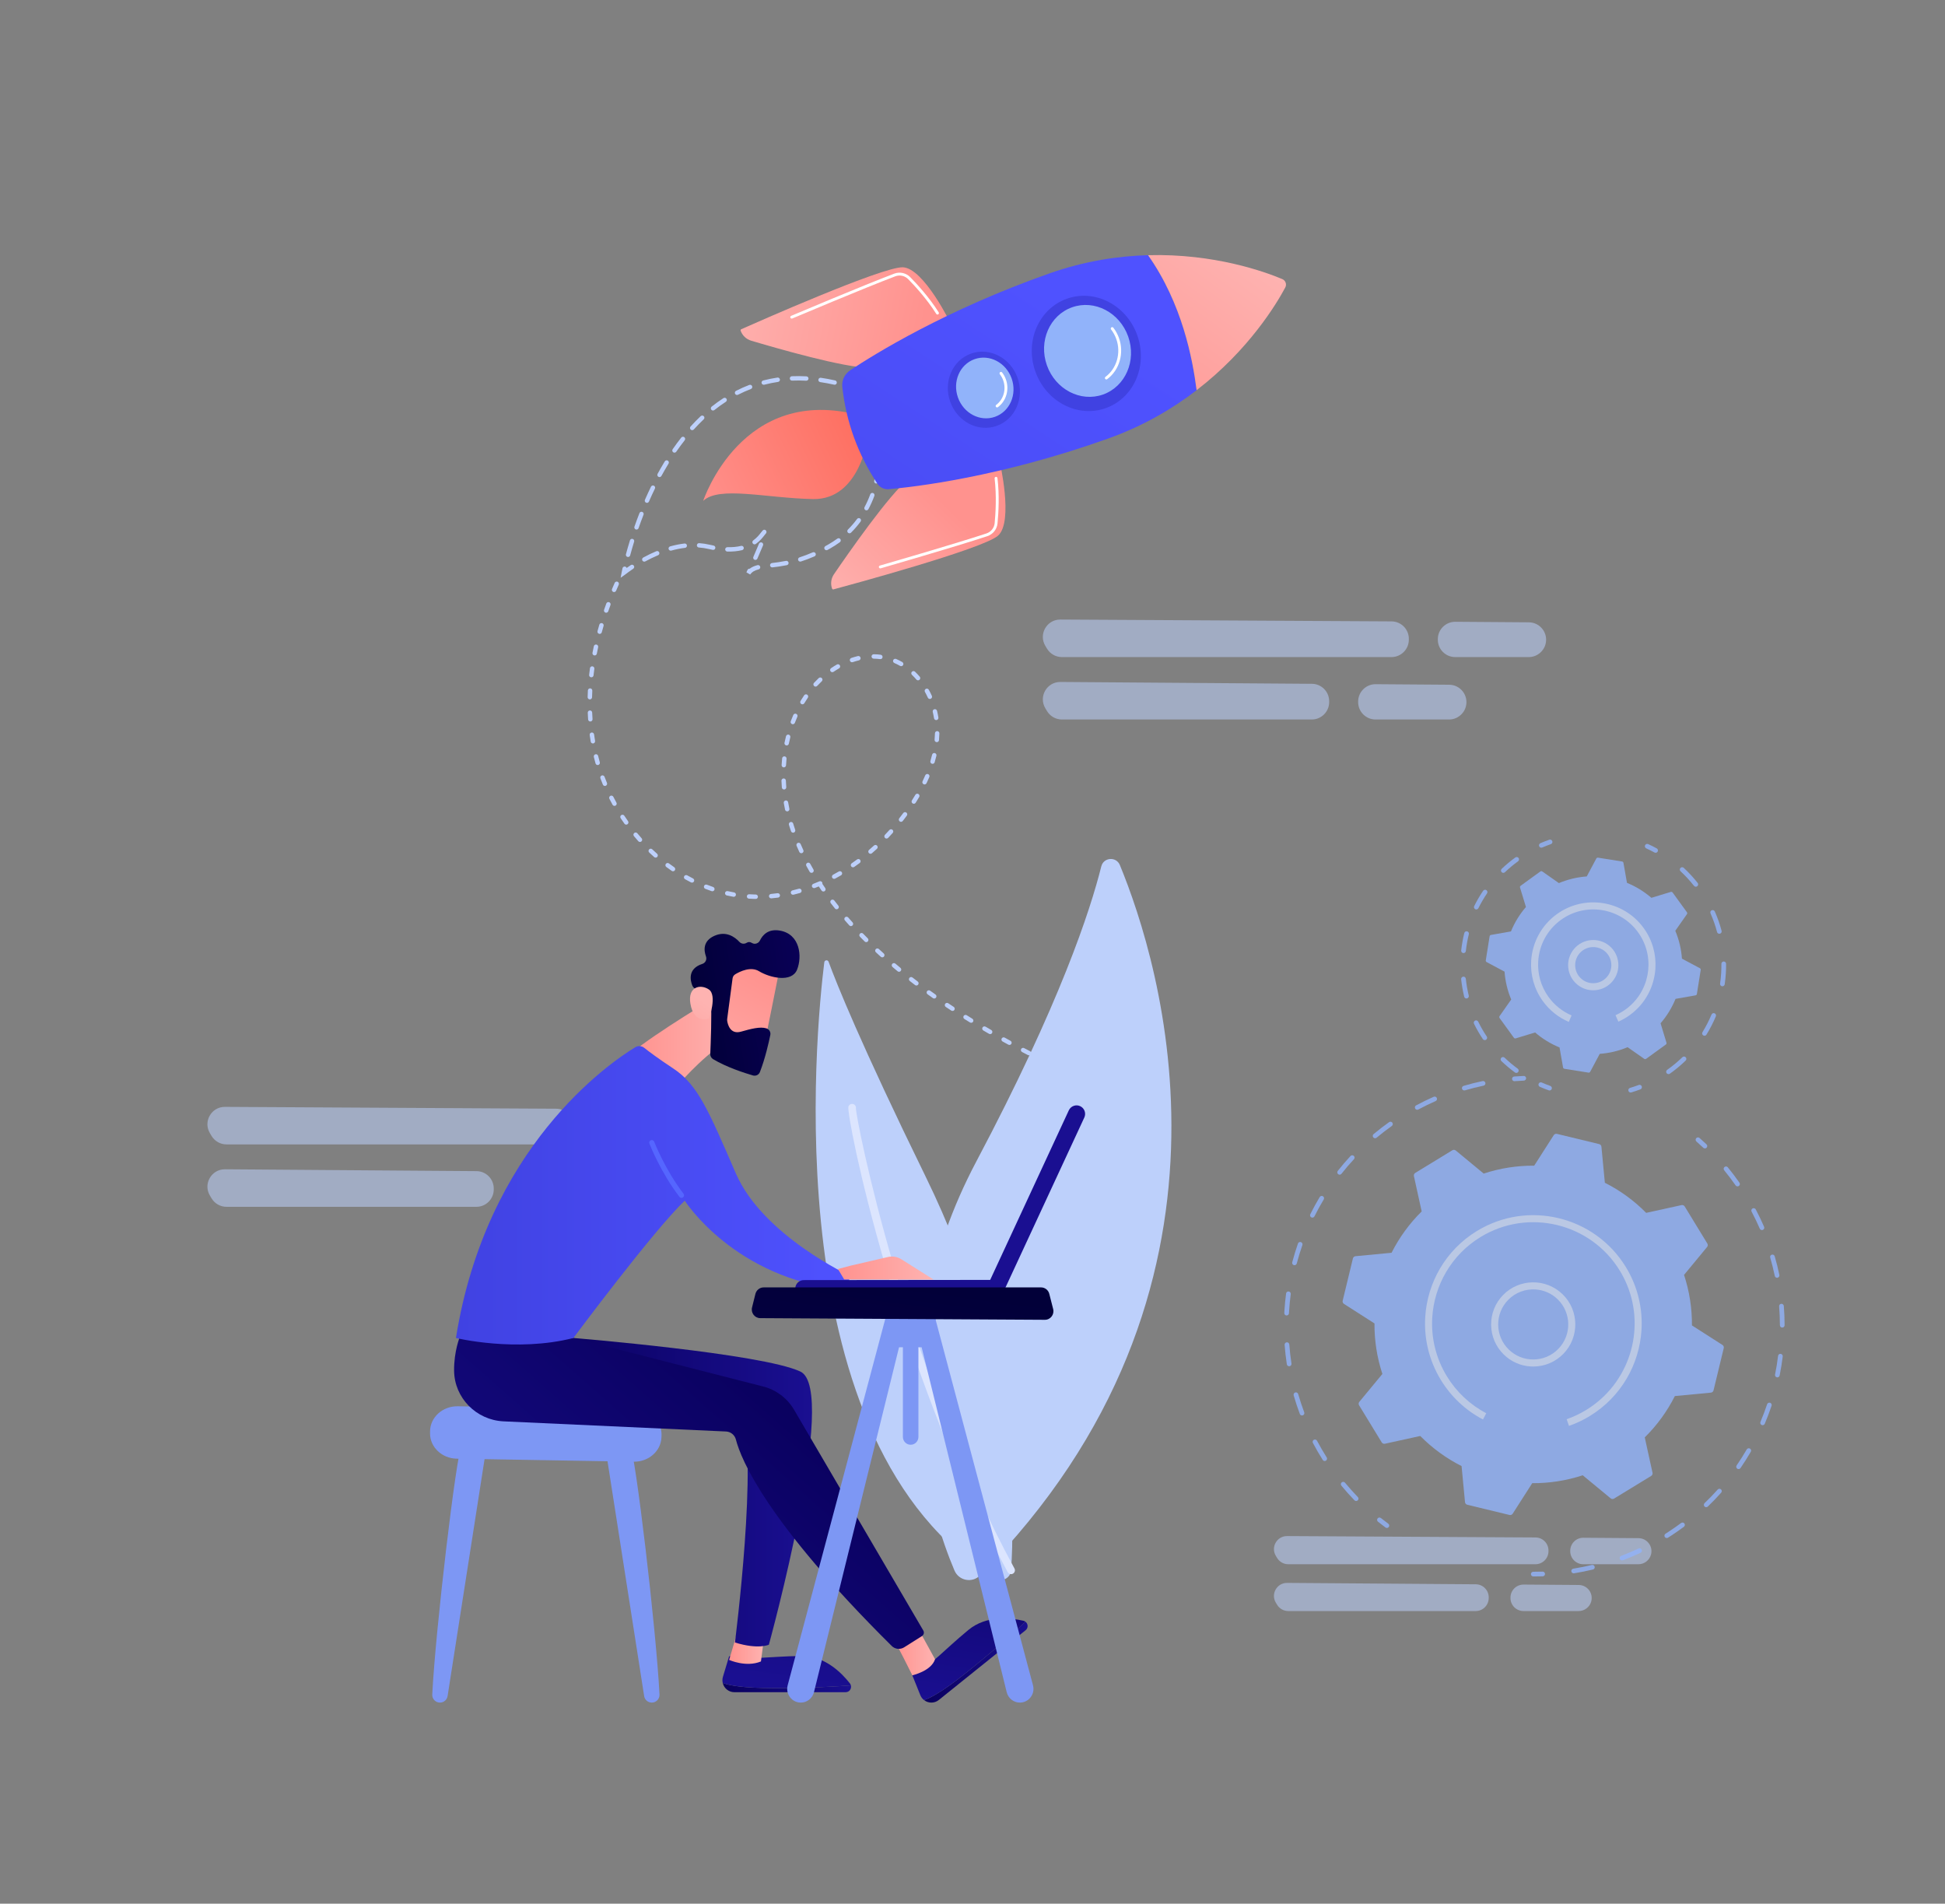 <?xml version="1.0" encoding="utf-8"?>
<!-- Generator: Adobe Illustrator 16.0.3, SVG Export Plug-In . SVG Version: 6.00 Build 0)  -->
<!DOCTYPE svg PUBLIC "-//W3C//DTD SVG 1.1//EN" "http://www.w3.org/Graphics/SVG/1.1/DTD/svg11.dtd">
<svg version="1.1" xmlns="http://www.w3.org/2000/svg" xmlns:xlink="http://www.w3.org/1999/xlink" x="0px" y="0px" width="1686px"
	 height="1650px" viewBox="0 0 1686 1650" enable-background="new 0 0 1686 1650" xml:space="preserve">
<rect x="0" y="0" width="1686" height="1650" fill="#808080" stroke="none"/>
<g id="Background">
</g>
<g id="Illustration">
	<g>
		<path fill="#BDD0FB" d="M961.152,946.816c-0.422,0.132-0.892,0.12-1.331-0.067l-4.415-1.901c-0.972-0.421-1.419-1.55-0.999-2.521
			c0.421-0.974,1.548-1.419,2.522-0.999l4.404,1.896c0.973,0.418,1.423,1.545,1.006,2.519
			C962.11,946.277,961.666,946.654,961.152,946.816z M944.441,939.511c-0.432,0.136-0.912,0.119-1.357-0.079
			c-1.756-0.785-3.512-1.573-5.267-2.367c-0.965-0.438-1.394-1.573-0.957-2.538c0.437-0.965,1.572-1.395,2.538-0.958
			c1.75,0.792,3.499,1.579,5.25,2.361c0.967,0.432,1.4,1.566,0.968,2.533C945.385,938.985,944.947,939.352,944.441,939.511z
			 M926.98,931.53c-0.441,0.139-0.934,0.119-1.387-0.092c-1.742-0.814-3.484-1.634-5.222-2.459
			c-0.957-0.455-1.365-1.598-0.911-2.556c0.454-0.956,1.598-1.364,2.556-0.91c1.732,0.822,3.466,1.639,5.202,2.449
			c0.96,0.449,1.374,1.591,0.926,2.55C927.906,931.02,927.475,931.375,926.98,931.53z M909.674,923.238
			c-0.454,0.143-0.96,0.118-1.42-0.108c-1.726-0.847-3.451-1.699-5.172-2.558c-0.947-0.473-1.333-1.625-0.86-2.572
			c0.475-0.948,1.626-1.332,2.572-0.86c1.714,0.854,3.431,1.704,5.149,2.548c0.951,0.466,1.344,1.615,0.877,2.565
			C910.58,922.744,910.157,923.086,909.674,923.238z M892.54,914.606c-0.466,0.146-0.988,0.117-1.457-0.125
			c-1.708-0.884-3.412-1.772-5.113-2.666c-0.938-0.493-1.298-1.652-0.806-2.59c0.492-0.938,1.651-1.298,2.59-0.807
			c1.694,0.891,3.392,1.774,5.092,2.654c0.94,0.488,1.309,1.645,0.822,2.586C893.422,914.131,893.009,914.459,892.54,914.606z
			 M875.603,905.611c-0.48,0.15-1.018,0.113-1.494-0.146c-1.688-0.921-3.37-1.848-5.049-2.779c-0.926-0.515-1.259-1.682-0.746-2.608
			c0.515-0.925,1.682-1.259,2.608-0.745c1.67,0.928,3.345,1.85,5.024,2.767c0.93,0.507,1.272,1.672,0.764,2.602
			C876.463,905.153,876.06,905.468,875.603,905.611z M858.889,896.222c-0.496,0.156-1.052,0.111-1.537-0.169
			c-1.664-0.962-3.322-1.93-4.976-2.903c-0.913-0.537-1.218-1.713-0.68-2.625c0.539-0.914,1.714-1.217,2.625-0.681
			c1.646,0.968,3.296,1.931,4.951,2.89c0.917,0.53,1.23,1.703,0.7,2.62C859.723,895.785,859.331,896.083,858.889,896.222z
			 M842.426,886.41c-0.512,0.16-1.088,0.107-1.581-0.196c-1.637-1.007-3.269-2.019-4.894-3.036
			c-0.897-0.563-1.169-1.746-0.606-2.644c0.56-0.898,1.745-1.169,2.643-0.606c1.615,1.012,3.237,2.018,4.867,3.019
			c0.902,0.556,1.184,1.736,0.63,2.639C843.232,885.994,842.851,886.276,842.426,886.41z M826.25,876.139
			c-0.529,0.167-1.126,0.104-1.627-0.225c-1.607-1.054-3.208-2.115-4.8-3.183c-0.879-0.59-1.115-1.781-0.525-2.66
			c0.588-0.88,1.778-1.117,2.661-0.526c1.582,1.061,3.171,2.115,4.768,3.161c0.886,0.581,1.133,1.77,0.552,2.655
			C827.024,875.746,826.657,876.011,826.25,876.139z M810.406,865.375c-0.55,0.173-1.172,0.097-1.68-0.261
			c-1.572-1.106-3.137-2.22-4.692-3.34c-0.86-0.619-1.054-1.817-0.436-2.677c0.617-0.859,1.819-1.054,2.677-0.436
			c1.544,1.111,3.097,2.217,4.658,3.315c0.866,0.608,1.074,1.805,0.465,2.672C811.146,865.008,810.794,865.253,810.406,865.375z
			 M794.943,854.076c-0.574,0.181-1.222,0.09-1.737-0.3c-1.536-1.167-3.064-2.341-4.581-3.521c-0.836-0.649-0.987-1.855-0.337-2.69
			c0.648-0.837,1.854-0.989,2.691-0.337c1.506,1.17,3.021,2.334,4.546,3.491c0.844,0.641,1.008,1.844,0.368,2.688
			C795.645,853.736,795.309,853.962,794.943,854.076z M779.898,842.182c-0.598,0.188-1.276,0.08-1.797-0.349
			c-1.489-1.228-2.968-2.462-4.436-3.703c-0.808-0.684-0.91-1.894-0.226-2.703c0.683-0.812,1.894-0.909,2.703-0.226
			c1.455,1.23,2.921,2.454,4.398,3.671c0.816,0.674,0.934,1.883,0.26,2.7C780.557,841.87,780.241,842.074,779.898,842.182z
			 M765.368,829.667c-0.626,0.196-1.337,0.067-1.861-0.404c-1.436-1.293-2.858-2.594-4.268-3.902
			c-0.776-0.72-0.822-1.933-0.102-2.71c0.717-0.778,1.934-0.822,2.71-0.101c1.396,1.294,2.804,2.582,4.227,3.864
			c0.787,0.709,0.851,1.922,0.141,2.708C765.978,829.386,765.683,829.567,765.368,829.667z M751.439,816.486
			c-0.658,0.208-1.406,0.051-1.929-0.469c-1.37-1.364-2.726-2.734-4.068-4.112c-0.739-0.759-0.724-1.973,0.035-2.712
			c0.758-0.743,1.973-0.724,2.712,0.036c1.328,1.363,2.67,2.72,4.025,4.068c0.751,0.747,0.754,1.961,0.008,2.713
			C751.995,816.238,751.725,816.396,751.439,816.486z M738.212,802.6c-0.694,0.218-1.483,0.03-2.001-0.545
			c-1.29-1.432-2.57-2.875-3.839-4.33c-0.696-0.798-0.612-2.009,0.187-2.707c0.798-0.694,2.008-0.613,2.706,0.187
			c1.254,1.438,2.52,2.866,3.796,4.283c0.709,0.786,0.646,2-0.141,2.709C738.708,802.386,738.467,802.52,738.212,802.6z
			 M725.787,787.991c-0.733,0.23-1.564,0.003-2.074-0.633c-1.206-1.509-2.396-3.028-3.572-4.56
			c-0.646-0.841-0.487-2.044,0.354-2.689c0.843-0.646,2.045-0.487,2.689,0.354c1.16,1.511,2.336,3.011,3.526,4.5
			c0.661,0.828,0.527,2.034-0.301,2.696C726.219,787.811,726.007,787.922,725.787,787.991z M714.324,772.618
			c-0.78,0.246-1.662-0.031-2.152-0.74c-0.824-1.19-1.639-2.388-2.441-3.591c-1.117,0.464-2.238,0.915-3.364,1.353
			c-0.976,0.369-2.098-0.107-2.482-1.095c-0.383-0.987,0.107-2.099,1.095-2.482c1.763-0.684,3.514-1.404,5.253-2.156
			c0.972-0.438,2.101,0.027,2.521,0.999c0.166,0.384,0.197,0.792,0.114,1.172c0.809,1.213,1.628,2.419,2.458,3.62
			c0.603,0.871,0.385,2.065-0.486,2.668C714.678,772.478,714.503,772.562,714.324,772.618z M693.532,773.962
			c-0.017,0.005-0.034,0.01-0.051,0.015c-1.871,0.532-3.751,1.027-5.641,1.482c-1.029,0.248-2.066-0.386-2.313-1.416
			c-0.249-1.03,0.383-2.063,1.415-2.313c1.839-0.443,3.669-0.924,5.489-1.442c1.019-0.29,2.08,0.3,2.37,1.319
			C695.085,772.609,694.519,773.652,693.532,773.962z M674.781,777.907c-0.103,0.033-0.209,0.057-0.319,0.072
			c-1.935,0.262-3.887,0.483-5.802,0.657c-1.055,0.096-1.987-0.682-2.083-1.737c-0.096-1.054,0.676-1.985,1.737-2.083
			c1.883-0.171,3.761-0.384,5.631-0.639c1.05-0.142,2.017,0.593,2.159,1.643C676.231,776.76,675.656,777.632,674.781,777.907z
			 M723.644,761.646c-0.861,0.271-1.821-0.098-2.264-0.922c-0.501-0.934-0.151-2.096,0.781-2.598
			c1.668-0.896,3.322-1.823,4.962-2.777c0.922-0.536,2.09-0.224,2.623,0.691c0.533,0.915,0.224,2.089-0.691,2.623
			c-1.677,0.978-3.371,1.925-5.078,2.843C723.869,761.563,723.757,761.61,723.644,761.646z M655.653,779.051
			c-0.192,0.061-0.398,0.091-0.61,0.087l-1.319-0.028c-1.512-0.042-3.019-0.112-4.52-0.209c-1.057-0.069-1.858-0.981-1.79-2.038
			c0.07-1.059,0.986-1.857,2.039-1.79c1.453,0.095,2.912,0.162,4.375,0.203l1.284,0.029c1.06,0.018,1.902,0.892,1.883,1.951
			C656.98,778.101,656.419,778.811,655.653,779.051z M739.988,751.632c-0.781,0.246-1.662-0.031-2.152-0.74
			c-0.603-0.872-0.385-2.066,0.486-2.668c1.559-1.078,3.101-2.182,4.629-3.312c0.846-0.629,2.051-0.45,2.682,0.401
			c0.63,0.852,0.45,2.053-0.401,2.683c-1.56,1.154-3.136,2.282-4.729,3.383C740.341,751.491,740.167,751.575,739.988,751.632z
			 M704.037,756.438c-0.838,0.263-1.774-0.077-2.234-0.869c-0.971-1.676-1.918-3.363-2.843-5.061
			c-0.506-0.93-0.162-2.095,0.768-2.602c0.929-0.512,2.095-0.161,2.602,0.769c0.907,1.668,1.84,3.324,2.794,4.972
			c0.53,0.916,0.217,2.09-0.7,2.621C704.3,756.339,704.169,756.396,704.037,756.438z M755.159,739.912
			c-0.71,0.224-1.517,0.02-2.033-0.581c-0.689-0.803-0.597-2.014,0.207-2.705c1.44-1.236,2.863-2.495,4.265-3.774
			c0.781-0.713,1.996-0.658,2.709,0.124c0.714,0.783,0.659,1.996-0.124,2.709c-1.432,1.307-2.883,2.59-4.353,3.853
			C755.627,739.712,755.399,739.837,755.159,739.912z M636.592,777.201c-0.285,0.09-0.595,0.114-0.911,0.058
			c-1.904-0.339-3.827-0.729-5.715-1.157c-1.033-0.234-1.681-1.261-1.446-2.294c0.233-1.033,1.263-1.68,2.294-1.446
			c1.831,0.415,3.695,0.792,5.541,1.122c1.043,0.185,1.738,1.182,1.551,2.225C637.777,776.436,637.253,776.994,636.592,777.201z
			 M769.067,726.713c-0.645,0.203-1.378,0.059-1.902-0.442c-0.766-0.731-0.793-1.946-0.062-2.712
			c1.313-1.374,2.604-2.767,3.874-4.178c0.708-0.789,1.92-0.852,2.708-0.142c0.788,0.708,0.851,1.92,0.143,2.708
			c-1.295,1.439-2.613,2.86-3.952,4.262C769.646,726.451,769.366,726.619,769.067,726.713z M618.063,772.402
			c-0.376,0.119-0.791,0.123-1.192-0.014c-1.827-0.623-3.671-1.299-5.481-2.008c-0.986-0.386-1.474-1.498-1.087-2.484
			c0.386-0.987,1.5-1.473,2.485-1.087c1.76,0.688,3.534,1.338,5.321,1.948c1.003,0.342,1.538,1.432,1.196,2.434
			C619.099,771.793,618.625,772.226,618.063,772.402z M695.185,739.432c-0.906,0.285-1.906-0.141-2.314-1.026
			c-0.813-1.759-1.598-3.53-2.357-5.312c-0.416-0.975,0.038-2.101,1.013-2.516c0.994-0.424,2.102,0.04,2.516,1.013
			c0.744,1.747,1.514,3.482,2.31,5.207c0.444,0.962,0.024,2.101-0.937,2.545C695.339,739.378,695.262,739.408,695.185,739.432z
			 M781.618,712.219c-0.583,0.184-1.243,0.086-1.761-0.32c-0.833-0.654-0.979-1.859-0.325-2.693
			c1.174-1.497,2.324-3.009,3.452-4.536c0.629-0.852,1.832-1.033,2.683-0.404c0.852,0.629,1.032,1.83,0.404,2.682
			c-1.15,1.557-2.324,3.099-3.521,4.625C782.302,711.89,781.975,712.107,781.618,712.219z M600.427,764.92
			c-0.463,0.146-0.98,0.117-1.447-0.121c-1.732-0.883-3.446-1.802-5.144-2.757c-0.923-0.52-1.25-1.688-0.731-2.612
			c0.518-0.922,1.687-1.25,2.61-0.732c1.652,0.929,3.322,1.824,5.007,2.684c0.943,0.48,1.318,1.636,0.837,2.58
			C601.316,764.439,600.9,764.771,600.427,764.92z M792.7,696.571c-0.521,0.164-1.108,0.105-1.604-0.21
			c-0.894-0.568-1.159-1.753-0.591-2.647c1.016-1.6,2.007-3.219,2.971-4.854c0.538-0.912,1.712-1.216,2.626-0.678
			c0.913,0.539,1.216,1.715,0.678,2.627c-0.986,1.672-2,3.326-3.038,4.962C793.491,696.167,793.116,696.439,792.7,696.571z
			 M583.97,755.084c-0.544,0.171-1.159,0.099-1.665-0.25c-1.599-1.103-3.179-2.237-4.738-3.403
			c-0.849-0.634-1.022-1.836-0.388-2.685c0.635-0.852,1.837-1.023,2.685-0.388c1.521,1.136,3.061,2.242,4.619,3.318
			c0.873,0.602,1.091,1.796,0.49,2.667C584.72,754.71,584.364,754.961,583.97,755.084z M688.056,721.639
			c-0.991,0.312-2.054-0.224-2.39-1.212c-0.424-1.246-0.833-2.497-1.229-3.754c-0.188-0.593-0.371-1.188-0.552-1.787
			c-0.305-1.007,0.259-2.07,1.259-2.385c0.007-0.002,0.013-0.004,0.021-0.006c1.014-0.307,2.084,0.266,2.392,1.28
			c0.176,0.582,0.355,1.163,0.539,1.745c0.387,1.231,0.788,2.455,1.201,3.673c0.342,1.002-0.195,2.091-1.198,2.432
			C688.085,721.629,688.07,721.634,688.056,721.639z M802.017,679.817c-0.447,0.141-0.944,0.12-1.4-0.098
			c-0.957-0.456-1.363-1.601-0.907-2.557c0.814-1.709,1.592-3.434,2.33-5.172c0.414-0.974,1.539-1.43,2.516-1.016
			c0.975,0.415,1.429,1.541,1.015,2.516c-0.76,1.788-1.561,3.562-2.397,5.321C802.934,679.313,802.507,679.663,802.017,679.817z
			 M568.893,743.233c-0.623,0.196-1.329,0.069-1.851-0.396c-1.451-1.29-2.88-2.608-4.286-3.952
			c-0.766-0.732-0.794-1.945-0.062-2.712c0.735-0.763,1.948-0.792,2.712-0.062c1.373,1.313,2.768,2.599,4.185,3.858
			c0.792,0.704,0.863,1.917,0.159,2.708C569.51,742.947,569.213,743.133,568.893,743.233z M682.952,703.161
			c-0.059,0.019-0.12,0.035-0.182,0.047c-1.036,0.219-2.054-0.443-2.272-1.48c-0.401-1.901-0.765-3.81-1.092-5.729
			c-0.179-1.044,0.516-2.03,1.569-2.212c1.043-0.178,2.034,0.524,2.212,1.568c0.318,1.868,0.673,3.729,1.063,5.581
			C684.457,701.91,683.883,702.868,682.952,703.161z M808.939,661.951c-0.352,0.111-0.739,0.122-1.12,0.009
			c-1.016-0.301-1.594-1.369-1.293-2.384c0.541-1.821,1.032-3.658,1.461-5.457c0.244-1.03,1.28-1.668,2.31-1.421
			c1.03,0.245,1.667,1.279,1.421,2.31c-0.444,1.868-0.954,3.771-1.515,5.66C810.016,661.302,809.527,661.766,808.939,661.951z
			 M555.335,729.668c-0.697,0.219-1.49,0.027-2.009-0.555c-1.291-1.45-2.556-2.922-3.798-4.416
			c-0.677-0.815-0.566-2.024,0.249-2.701c0.817-0.678,2.025-0.565,2.701,0.249c1.213,1.46,2.451,2.9,3.713,4.317
			c0.705,0.791,0.634,2.003-0.157,2.708C555.825,729.456,555.586,729.589,555.335,729.668z M812.619,643.162
			c-0.235,0.074-0.488,0.104-0.75,0.08c-1.054-0.096-1.832-1.03-1.735-2.085c0.171-1.874,0.281-3.762,0.327-5.612
			c0.026-1.06,0.903-1.9,1.964-1.87c1.06,0.026,1.896,0.905,1.87,1.964c-0.047,1.935-0.163,3.91-0.341,5.868
			C813.881,642.3,813.334,642.937,812.619,643.162z M680.223,684.188c-0.137,0.043-0.28,0.071-0.43,0.083
			c-1.056,0.082-1.978-0.708-2.06-1.764c-0.15-1.938-0.263-3.878-0.335-5.82c-0.041-1.059,0.78-1.953,1.843-1.988
			c1.059-0.041,1.949,0.785,1.99,1.843c0.071,1.891,0.18,3.781,0.326,5.669C681.628,683.118,681.055,683.927,680.223,684.188z
			 M543.41,714.648c-0.774,0.244-1.648-0.025-2.142-0.723c-1.12-1.585-2.213-3.188-3.279-4.809
			c-0.582-0.885-0.337-2.074,0.547-2.657c0.888-0.58,2.073-0.337,2.657,0.548c1.043,1.586,2.112,3.154,3.207,4.704
			c0.612,0.865,0.406,2.062-0.459,2.673C543.774,714.502,543.595,714.59,543.41,714.648z M812.115,624.041
			c-0.089,0.028-0.181,0.05-0.277,0.065c-1.045,0.167-2.028-0.547-2.195-1.593c-0.292-1.832-0.663-3.677-1.104-5.485
			c-0.251-1.028,0.377-2.062,1.409-2.318c1.029-0.251,2.067,0.38,2.318,1.409c0.465,1.908,0.858,3.857,1.166,5.792
			C813.583,622.862,813.006,623.761,812.115,624.041z M680.019,665.026c-0.216,0.068-0.447,0.098-0.687,0.084
			c-1.057-0.062-1.865-0.969-1.804-2.026c0.113-1.942,0.265-3.882,0.458-5.814c0.104-1.055,1.044-1.822,2.1-1.718
			c1.054,0.105,1.823,1.045,1.717,2.1c-0.188,1.88-0.336,3.766-0.445,5.655C681.311,664.125,680.757,664.793,680.019,665.026z
			 M533.229,698.398c-0.854,0.268-1.805-0.091-2.253-0.903c-0.938-1.7-1.846-3.413-2.725-5.141c-0.48-0.944-0.104-2.099,0.84-2.579
			c0.948-0.475,2.099-0.103,2.579,0.84c0.859,1.689,1.748,3.365,2.664,5.027c0.512,0.928,0.175,2.094-0.752,2.605
			C533.468,698.311,533.349,698.361,533.229,698.398z M682.485,646.024c-0.301,0.095-0.63,0.117-0.961,0.048
			c-1.038-0.214-1.706-1.228-1.491-2.265c0.395-1.916,0.835-3.832,1.309-5.692c0.263-1.026,1.306-1.644,2.333-1.386
			c1.026,0.263,1.647,1.306,1.386,2.333c-0.46,1.804-0.888,3.661-1.271,5.519C683.645,645.288,683.127,645.823,682.485,646.024z
			 M806.6,605.729c-0.912,0.287-1.915-0.146-2.319-1.038c-0.771-1.701-1.617-3.383-2.516-5.002c-0.515-0.926-0.18-2.093,0.746-2.607
			c0.918-0.517,2.094-0.18,2.607,0.746c0.95,1.708,1.844,3.485,2.656,5.279c0.437,0.965,0.009,2.102-0.955,2.539
			C806.746,605.678,806.674,605.706,806.6,605.729z M524.927,681.121c-0.939,0.295-1.963-0.172-2.346-1.098
			c-0.741-1.794-1.45-3.598-2.127-5.415c-0.37-0.992,0.134-2.097,1.126-2.467c0.97-0.371,2.096,0.134,2.467,1.126
			c0.662,1.774,1.354,3.538,2.079,5.291c0.405,0.979-0.061,2.1-1.04,2.504C525.033,681.085,524.98,681.104,524.927,681.121z
			 M687.813,627.624c-0.397,0.125-0.836,0.123-1.254-0.037c-0.991-0.375-1.49-1.483-1.114-2.473
			c0.687-1.813,1.434-3.635,2.217-5.417c0.425-0.971,1.557-1.411,2.528-0.984c0.969,0.428,1.41,1.56,0.983,2.528
			c-0.758,1.721-1.478,3.48-2.142,5.231C688.814,627.045,688.354,627.454,687.813,627.624z M796.381,589.572
			c-0.71,0.224-1.517,0.02-2.032-0.581c-1.218-1.42-2.505-2.785-3.823-4.055c-0.763-0.735-0.785-1.949-0.05-2.711
			c0.735-0.764,1.948-0.785,2.711-0.05c1.405,1.354,2.776,2.808,4.073,4.319c0.69,0.804,0.598,2.015-0.207,2.705
			C796.851,589.372,796.622,589.497,796.381,589.572z M696.147,610.38c-0.505,0.159-1.072,0.109-1.562-0.184
			c-0.908-0.544-1.204-1.721-0.66-2.63c1.001-1.671,2.061-3.333,3.151-4.943c0.592-0.876,1.785-1.105,2.664-0.511
			c0.876,0.595,1.106,1.787,0.511,2.664c-1.05,1.549-2.071,3.151-3.035,4.761C696.964,609.955,696.579,610.244,696.147,610.38z
			 M518.657,663.012c-0.019,0.006-0.038,0.012-0.057,0.017c-1.019,0.287-2.079-0.307-2.366-1.327
			c-0.526-1.869-1.019-3.747-1.476-5.632c-0.25-1.03,0.387-2.086,1.41-2.316c1.03-0.25,2.067,0.381,2.316,1.411
			c0.447,1.839,0.928,3.673,1.441,5.498C520.208,661.663,519.642,662.702,518.657,663.012z M781.751,577.312
			c-0.494,0.155-1.048,0.111-1.532-0.167c-1.604-0.922-3.267-1.754-4.941-2.475c-0.973-0.419-1.422-1.547-1.003-2.521
			c0.42-0.972,1.547-1.421,2.52-1.003c1.809,0.779,3.604,1.678,5.335,2.673c0.919,0.528,1.236,1.701,0.708,2.619
			C782.588,576.873,782.194,577.172,781.751,577.312z M707.563,595.003c-0.635,0.2-1.356,0.063-1.88-0.422
			c-0.777-0.72-0.824-1.933-0.104-2.71c1.327-1.434,2.719-2.839,4.138-4.179c0.769-0.726,1.984-0.693,2.711,0.077
			c0.728,0.771,0.693,1.984-0.077,2.711c-1.358,1.282-2.689,2.627-3.958,3.997C708.157,594.73,707.87,594.906,707.563,595.003z
			 M763.706,571.209c-0.257,0.081-0.535,0.109-0.82,0.072c-1.814-0.234-3.67-0.364-5.515-0.387
			c-1.059-0.014-1.907-0.883-1.894-1.942c0.013-1.057,0.882-1.909,1.942-1.894c1.992,0.025,3.997,0.165,5.957,0.418
			c1.051,0.136,1.793,1.097,1.657,2.147C764.935,570.391,764.396,570.992,763.706,571.209z M722.063,582.515
			c-0.788,0.248-1.676-0.036-2.163-0.756c-0.594-0.876-0.364-2.069,0.513-2.663c1.634-1.105,3.315-2.157,5-3.123
			c0.914-0.532,2.089-0.21,2.618,0.709c0.527,0.917,0.21,2.09-0.709,2.617c-1.602,0.919-3.202,1.919-4.758,2.972
			C722.405,582.379,722.236,582.46,722.063,582.515z M744.668,572.323c-0.043,0.014-0.088,0.026-0.133,0.037
			c-1.765,0.419-3.569,0.944-5.354,1.544c-0.977,0.336-2.091-0.198-2.432-1.202c-0.339-1.003,0.199-2.092,1.203-2.432
			c1.896-0.638,3.815-1.194,5.695-1.644c1.03-0.245,2.064,0.392,2.31,1.423C746.191,571.035,745.62,572.023,744.668,572.323z
			 M514.517,644.297c-0.085,0.027-0.171,0.048-0.261,0.063c-1.044,0.176-2.034-0.529-2.208-1.574
			c-0.321-1.91-0.611-3.824-0.874-5.741c-0.143-1.049,0.586-2.016,1.639-2.16c1.051-0.144,2.018,0.59,2.162,1.64
			c0.257,1.878,0.542,3.753,0.856,5.627C515.991,643.106,515.415,644.015,514.517,644.297z M512.286,625.265
			c-0.142,0.044-0.292,0.074-0.446,0.084c-1.057,0.072-1.972-0.726-2.044-1.783c-0.132-1.932-0.237-3.864-0.314-5.797
			c-0.041-1.058,0.785-1.946,1.84-1.993c1.059-0.042,1.951,0.782,1.993,1.84c0.076,1.898,0.177,3.794,0.307,5.689
			C513.685,624.206,513.112,625.005,512.286,625.265z M511.874,606.103c-0.196,0.062-0.405,0.092-0.622,0.087
			c-1.059-0.025-1.896-0.905-1.871-1.963c0.047-1.934,0.119-3.869,0.217-5.802c0.053-1.057,0.955-1.868,2.013-1.818
			c1.058,0.054,1.872,0.955,1.818,2.013c-0.097,1.899-0.168,3.799-0.214,5.699C513.195,605.161,512.635,605.863,511.874,606.103z
			 M513.172,586.97c-0.247,0.078-0.513,0.105-0.787,0.076c-1.053-0.117-1.812-1.064-1.695-2.118c0.213-1.921,0.45-3.841,0.71-5.759
			c0.141-1.05,1.108-1.788,2.157-1.643c1.05,0.142,1.786,1.108,1.643,2.157c-0.255,1.887-0.488,3.776-0.697,5.667
			C514.416,586.13,513.875,586.75,513.172,586.97z M516.048,568.009c-0.293,0.092-0.613,0.115-0.936,0.053
			c-1.041-0.2-1.721-1.205-1.522-2.245c0.365-1.897,0.753-3.792,1.161-5.684c0.223-1.037,1.244-1.694,2.281-1.469
			c1.035,0.224,1.692,1.246,1.469,2.281c-0.404,1.862-0.785,3.728-1.144,5.596C517.219,567.259,516.699,567.804,516.048,568.009z
			 M520.375,549.324c-0.336,0.106-0.707,0.121-1.074,0.022c-1.022-0.276-1.627-1.329-1.352-2.352
			c0.503-1.864,1.028-3.724,1.572-5.58c0.298-1.018,1.367-1.6,2.379-1.301c1.017,0.298,1.6,1.364,1.301,2.379
			c-0.537,1.83-1.053,3.664-1.549,5.502C521.476,548.65,520.979,549.134,520.375,549.324z M526.025,530.993
			c-0.378,0.119-0.796,0.122-1.2-0.017c-1.001-0.346-1.532-1.438-1.187-2.44c0.63-1.825,1.28-3.644,1.948-5.456
			c0.365-0.995,1.472-1.504,2.461-1.138c0.995,0.366,1.503,1.468,1.138,2.462c-0.658,1.789-1.298,3.584-1.921,5.385
			C527.057,530.387,526.585,530.817,526.025,530.993z M532.88,513.08c-0.417,0.131-0.881,0.121-1.317-0.061
			c-0.976-0.41-1.436-1.534-1.026-2.511c0.748-1.778,1.511-3.551,2.291-5.317c0.429-0.967,1.561-1.406,2.53-0.979
			c0.968,0.429,1.407,1.561,0.979,2.53c-0.771,1.744-1.526,3.494-2.262,5.251C533.848,512.533,533.4,512.916,532.88,513.08z"/>
	</g>
	<g>
		<path fill="#BDD0FB" d="M849.45,1365.501c-6.773,6.846-18.336,4.549-22.095-4.317c-20.742-48.92-66.88-192.537,19.018-354.613
			c72.537-136.866,98.863-217.974,108.263-255.622c1.988-7.961,12.983-8.758,16.112-1.172
			C1005.267,833.466,1094.882,1117.455,849.45,1365.501z"/>
	</g>
	<g>
		<g opacity="0.54">
			<path fill="#BDD0FB" d="M1331.047,1332.564l-215.365-1.201c-8.816-0.049-14.293,9.566-9.755,17.125l1.081,1.801
				c2.044,3.402,5.723,5.484,9.692,5.484h214.284c6.242,0,11.305-5.061,11.305-11.303v-0.602
				C1342.289,1337.65,1337.266,1332.6,1331.047,1332.564z"/>
			<path fill="#BDD0FB" d="M1361.131,1344.119v0.352c0,6.242,5.063,11.303,11.305,11.303h47.809c5.119,0,9.6-3.439,10.922-8.385l0,0
				c1.908-7.146-3.443-14.17-10.838-14.223l-47.809-0.352C1366.242,1332.77,1361.131,1337.844,1361.131,1344.119z"/>
		</g>
		<g opacity="0.54">
			<path fill="#BDD0FB" d="M1279.242,1373.145l-163.56-1.201c-8.816-0.049-14.293,9.564-9.755,17.123l1.081,1.803
				c2.044,3.402,5.723,5.484,9.692,5.484h162.477c6.244,0,11.305-5.061,11.305-11.305v-0.602
				C1290.482,1378.229,1285.459,1373.178,1279.242,1373.145z"/>
			<path fill="#BDD0FB" d="M1309.326,1384.699v0.35c0,6.244,5.061,11.305,11.305,11.305h47.809c5.119,0,9.6-3.439,10.92-8.387l0,0
				c1.91-7.145-3.443-14.168-10.838-14.221l-47.809-0.352C1314.438,1373.35,1309.326,1378.424,1309.326,1384.699z"/>
		</g>
	</g>
	<g opacity="0.8">
		<g>
			<g>
				<path fill="#91B3FA" d="M1202.079,1324.313c-0.378-0.023-0.754-0.152-1.082-0.395c-2.191-1.619-4.383-3.303-6.513-5.006
					c-0.878-0.701-1.021-1.982-0.319-2.859c0.702-0.877,1.982-1.021,2.86-0.32c2.091,1.67,4.24,3.322,6.392,4.912
					c0.903,0.668,1.096,1.941,0.427,2.846C1203.417,1324.066,1202.746,1324.354,1202.079,1324.313z"/>
				<path fill="#91B3FA" d="M1175.425,1300.967c-0.489-0.031-0.97-0.236-1.337-0.617c-3.906-4.043-7.712-8.301-11.313-12.66
					c-0.715-0.867-0.592-2.15,0.274-2.865c0.865-0.719,2.148-0.594,2.865,0.273c3.532,4.277,7.268,8.457,11.101,12.422
					c0.781,0.809,0.759,2.098-0.049,2.879C1176.539,1300.813,1175.977,1301,1175.425,1300.967z M1148.188,1266.291
					c-0.63-0.039-1.232-0.369-1.596-0.943c-3.021-4.775-5.889-9.717-8.521-14.688c-0.525-0.992-0.146-2.225,0.847-2.75
					c0.994-0.529,2.225-0.146,2.751,0.844c2.583,4.881,5.397,9.73,8.363,14.418c0.602,0.949,0.319,2.207-0.632,2.807
					C1149.024,1266.217,1148.601,1266.316,1148.188,1266.291z M1128.522,1226.83c-0.776-0.047-1.489-0.539-1.781-1.314
					c-1.982-5.277-3.779-10.699-5.342-16.117c-0.312-1.08,0.313-2.207,1.392-2.52c1.078-0.313,2.209,0.311,2.521,1.393
					c1.532,5.314,3.296,10.635,5.241,15.811c0.395,1.053-0.137,2.227-1.189,2.623
					C1129.085,1226.809,1128.799,1226.848,1128.522,1226.83z M1117.356,1184.184c-0.935-0.059-1.735-0.76-1.884-1.723
					c-0.856-5.564-1.501-11.24-1.919-16.869c-0.083-1.121,0.758-2.098,1.878-2.182c1.122-0.09,2.099,0.758,2.182,1.879
					c0.41,5.525,1.043,11.094,1.883,16.553c0.171,1.111-0.592,2.15-1.703,2.322
					C1117.645,1184.186,1117.499,1184.191,1117.356,1184.184z M1115.174,1140.152c-1.113-0.068-1.965-1.021-1.907-2.139l0.11-1.916
					c0.31-4.994,0.797-10.038,1.451-14.992c0.146-1.112,1.135-1.896,2.284-1.751c1.113,0.147,1.897,1.169,1.751,2.284
					c-0.641,4.859-1.12,9.811-1.424,14.711l-0.107,1.879c-0.059,1.122-1.017,1.984-2.14,1.926
					C1115.187,1140.153,1115.18,1140.152,1115.174,1140.152z M1121.995,1096.6c-0.131-0.008-0.262-0.028-0.395-0.063
					c-1.086-0.286-1.736-1.399-1.449-2.487c1.434-5.449,3.102-10.911,4.956-16.234c0.369-1.063,1.525-1.625,2.592-1.253
					c1.062,0.37,1.622,1.53,1.252,2.592c-1.82,5.225-3.456,10.585-4.863,15.933
					C1123.835,1096.041,1122.945,1096.658,1121.995,1096.6z M1137.505,1055.344c-0.264-0.018-0.528-0.086-0.78-0.211
					c-1.007-0.502-1.416-1.723-0.914-2.729c2.514-5.046,5.257-10.052,8.157-14.884c0.579-0.963,1.827-1.275,2.793-0.697
					c0.964,0.578,1.276,1.83,0.698,2.793c-2.846,4.74-5.539,9.653-8.005,14.604
					C1139.08,1054.973,1138.297,1055.393,1137.505,1055.344z M1161.111,1018.129c-0.4-0.024-0.797-0.166-1.135-0.434
					c-0.882-0.696-1.031-1.977-0.335-2.859c3.492-4.42,7.204-8.756,11.035-12.889c0.765-0.824,2.05-0.873,2.876-0.107
					c0.824,0.764,0.873,2.051,0.108,2.876c-3.757,4.054-7.399,8.308-10.824,12.645
					C1162.406,1017.904,1161.754,1018.17,1161.111,1018.129z M1191.854,986.555c-0.539-0.033-1.063-0.28-1.437-0.729
					c-0.721-0.861-0.604-2.146,0.258-2.866c4.32-3.607,8.845-7.095,13.443-10.365c0.917-0.651,2.188-0.435,2.839,0.479
					c0.651,0.917,0.437,2.188-0.479,2.84c-4.515,3.208-8.953,6.63-13.194,10.171
					C1192.869,986.432,1192.355,986.586,1191.854,986.555z M1228.388,961.877c-0.68-0.042-1.323-0.425-1.669-1.069
					c-0.532-0.989-0.16-2.224,0.831-2.755c4.98-2.674,10.115-5.178,15.262-7.441c1.027-0.453,2.23,0.014,2.684,1.043
					s-0.016,2.23-1.043,2.683c-5.053,2.222-10.091,4.679-14.978,7.302C1229.129,961.824,1228.753,961.899,1228.388,961.877z
					 M1269.166,945.127c-0.83-0.053-1.578-0.614-1.826-1.458c-0.316-1.079,0.299-2.21,1.377-2.528
					c5.4-1.59,10.939-2.986,16.465-4.15c1.104-0.232,2.18,0.471,2.412,1.572c0.23,1.1-0.473,2.179-1.572,2.41
					c-5.422,1.143-10.855,2.513-16.154,4.074C1269.633,945.115,1269.396,945.141,1269.166,945.127z"/>
				<path fill="#91B3FA" d="M1312.613,937.094c-0.994-0.063-1.818-0.848-1.9-1.871c-0.088-1.12,0.748-2.102,1.869-2.189
					c2.729-0.217,5.486-0.383,8.197-0.495c1.137-0.062,2.072,0.827,2.117,1.949c0.047,1.124-0.826,2.072-1.949,2.118
					c-2.658,0.109-5.365,0.273-8.043,0.486C1312.807,937.1,1312.709,937.1,1312.613,937.094z"/>
			</g>
			<g>
				<path fill="#91B3FA" d="M1477.752,995.365c-0.461-0.028-0.914-0.213-1.275-0.556c-1.938-1.84-3.941-3.669-5.951-5.438
					c-0.844-0.743-0.926-2.029-0.184-2.873c0.742-0.846,2.031-0.926,2.873-0.184c2.049,1.803,4.09,3.668,6.064,5.545
					c0.816,0.773,0.848,2.062,0.074,2.877C1478.922,995.19,1478.332,995.402,1477.752,995.365z"/>
				<path fill="#91B3FA" d="M1363.979,1363.652c-0.93-0.057-1.729-0.752-1.881-1.709c-0.178-1.109,0.578-2.154,1.688-2.332
					c5.375-0.861,10.785-1.943,16.074-3.219c1.09-0.262,2.191,0.406,2.455,1.502c0.264,1.092-0.408,2.191-1.502,2.455
					c-5.391,1.299-10.904,2.404-16.385,3.281C1364.277,1363.654,1364.127,1363.662,1363.979,1363.652z M1405.898,1352.471
					c-0.773-0.047-1.484-0.539-1.777-1.311c-0.398-1.051,0.129-2.227,1.182-2.625c5.084-1.928,10.162-4.082,15.092-6.402
					c1.016-0.482,2.229-0.043,2.707,0.975c0.48,1.016,0.043,2.229-0.975,2.707c-5.023,2.365-10.199,4.563-15.383,6.527
					C1406.467,1352.447,1406.178,1352.488,1405.898,1352.471z M1444.699,1333.066c-0.629-0.039-1.232-0.369-1.596-0.943
					c-0.602-0.951-0.318-2.209,0.631-2.809c0.977-0.617,1.947-1.242,2.914-1.877c3.592-2.352,7.16-4.844,10.605-7.408
					c0.9-0.672,2.176-0.484,2.848,0.416c0.67,0.902,0.484,2.178-0.418,2.848c-3.51,2.615-7.145,5.154-10.805,7.551
					c-0.986,0.645-1.975,1.281-2.967,1.91C1445.535,1332.992,1445.111,1333.092,1444.699,1333.066z M1478.861,1306.332
					c-0.492-0.029-0.975-0.238-1.342-0.621c-0.777-0.813-0.752-2.1,0.059-2.879c3.928-3.766,7.752-7.732,11.369-11.787
					c0.75-0.84,2.039-0.91,2.875-0.164c0.838,0.748,0.912,2.033,0.164,2.873c-3.689,4.135-7.588,8.178-11.588,12.016
					C1479.971,1306.18,1479.41,1306.367,1478.861,1306.332z M1506.934,1273.291c-0.357-0.023-0.711-0.139-1.025-0.355
					c-0.928-0.637-1.162-1.904-0.523-2.83c3.08-4.48,6.027-9.141,8.754-13.848c0.564-0.971,1.807-1.305,2.781-0.74
					c0.975,0.563,1.307,1.809,0.742,2.781c-2.781,4.799-5.783,9.547-8.924,14.113
					C1508.318,1273.023,1507.623,1273.334,1506.934,1273.291z M1527.766,1235.256c-0.223-0.014-0.449-0.064-0.666-0.156
					c-1.035-0.439-1.52-1.633-1.082-2.668c2.115-5.004,4.064-10.162,5.795-15.33c0.357-1.064,1.512-1.641,2.576-1.283
					c1.066,0.357,1.643,1.51,1.285,2.576c-1.764,5.268-3.752,10.523-5.908,15.621
					C1529.422,1234.834,1528.604,1235.309,1527.766,1235.256z M1540.555,1193.811c-0.094-0.006-0.188-0.018-0.279-0.037
					c-1.102-0.221-1.816-1.295-1.594-2.396c1.074-5.338,1.955-10.783,2.619-16.184c0.137-1.115,1.145-1.928,2.27-1.771
					c1.115,0.137,1.908,1.15,1.771,2.268c-0.676,5.504-1.574,11.051-2.67,16.49
					C1542.469,1193.189,1541.553,1193.871,1540.555,1193.811z M1544.801,1150.639c-1.063-0.066-1.906-0.947-1.908-2.025
					c-0.016-5.443-0.24-10.954-0.674-16.38c-0.088-1.121,0.748-2.102,1.867-2.192c1.125-0.078,2.102,0.748,2.191,1.868
					c0.441,5.53,0.672,11.146,0.686,16.692c0.004,1.125-0.906,2.039-2.029,2.041
					C1544.889,1150.643,1544.844,1150.641,1544.801,1150.639z M1540.307,1107.494c-0.893-0.055-1.674-0.699-1.865-1.617
					c-1.107-5.326-2.441-10.678-3.961-15.906c-0.314-1.08,0.305-2.209,1.385-2.522c1.074-0.319,2.209,0.306,2.523,1.386
					c1.551,5.329,2.908,10.785,4.037,16.213c0.23,1.101-0.477,2.179-1.576,2.407
					C1540.666,1107.492,1540.484,1107.506,1540.307,1107.494z M1527.195,1066.145c-0.74-0.047-1.43-0.496-1.744-1.223
					c-2.164-4.99-4.549-9.964-7.094-14.781c-0.525-0.994-0.145-2.225,0.848-2.75c0.996-0.527,2.227-0.145,2.752,0.849
					c2.592,4.909,5.025,9.978,7.229,15.063c0.447,1.031-0.025,2.23-1.059,2.678
					C1527.822,1066.112,1527.504,1066.163,1527.195,1066.145z M1506.027,1028.267c-0.598-0.037-1.174-0.337-1.545-0.866
					c-3.119-4.471-6.447-8.871-9.889-13.077c-0.711-0.87-0.582-2.151,0.287-2.864c0.871-0.711,2.152-0.584,2.865,0.287
					c3.506,4.285,6.896,8.769,10.076,13.324c0.643,0.922,0.416,2.19-0.506,2.834
					C1506.924,1028.178,1506.471,1028.294,1506.027,1028.267z"/>
				<path fill="#91B3FA" d="M1328.973,1366.35c-1.068-0.066-1.912-0.957-1.908-2.043c0.006-1.123,0.922-2.029,2.047-2.023
					c2.664,0.014,5.375-0.025,8.059-0.113c1.117-0.033,2.064,0.844,2.102,1.969c0.037,1.123-0.846,2.064-1.969,2.102
					c-2.734,0.088-5.496,0.127-8.213,0.113C1329.051,1366.354,1329.012,1366.352,1328.973,1366.35z"/>
			</g>
			<g>
				<g>
					<path fill="#91B3FA" d="M1308.49,1313.074c1.07,0.26,2.188-0.189,2.779-1.115l16.926-26.447
						c14.664,0.105,29.449-2.127,43.781-6.846l24.189,19.988c0.848,0.701,2.049,0.785,2.988,0.213l32.145-19.625
						c0.939-0.574,1.41-1.682,1.174-2.756l-6.727-30.648c10.746-10.594,19.486-22.727,26.092-35.816l31.258-2.973
						c1.096-0.105,2.006-0.893,2.264-1.963l8.852-36.605c0.26-1.072-0.189-2.188-1.117-2.779l-26.445-16.926
						c0.105-14.663-2.127-29.449-6.846-43.781l19.988-24.189c0.701-0.849,0.785-2.048,0.213-2.987l-19.627-32.146
						c-0.572-0.939-1.68-1.411-2.754-1.175l-30.65,6.728c-10.594-10.746-22.725-19.487-35.816-26.092l-2.971-31.259
						c-0.105-1.095-0.893-2.005-1.963-2.263l-36.607-8.852c-1.07-0.26-2.186,0.189-2.779,1.116l-16.924,26.446
						c-14.664-0.105-29.449,2.127-43.783,6.846l-24.188-19.988c-0.85-0.701-2.049-0.786-2.988-0.213l-32.145,19.627
						c-0.939,0.572-1.411,1.68-1.175,2.754l6.728,30.649c-10.746,10.593-19.487,22.726-26.093,35.817l-31.257,2.971
						c-1.096,0.104-2.006,0.893-2.264,1.963l-8.853,36.607c-0.258,1.069,0.19,2.186,1.117,2.779l26.446,16.926
						c-0.105,14.662,2.127,29.447,6.846,43.781l-19.988,24.188c-0.7,0.848-0.786,2.049-0.212,2.988l19.625,32.145
						c0.574,0.939,1.68,1.41,2.755,1.176l30.649-6.729c10.593,10.746,22.726,19.486,35.816,26.094l2.973,31.256
						c0.104,1.096,0.893,2.006,1.961,2.264L1308.49,1313.074z"/>
				</g>
				<path opacity="0.5" fill="#FFFFFF" d="M1326.74,1184.342c-8.744-0.543-16.912-4.166-23.232-10.361
					c-6.963-6.824-10.85-15.949-10.947-25.697s3.605-18.949,10.43-25.912c14.086-14.371,37.238-14.603,51.609-0.518
					c14.371,14.087,14.604,37.238,0.518,51.609c-6.824,6.963-15.949,10.85-25.697,10.947
					C1328.521,1184.42,1327.629,1184.396,1326.74,1184.342z M1330.953,1117.602c-8.504-0.527-17.184,2.496-23.602,9.045
					c-11.73,11.965-11.537,31.244,0.43,42.973c5.799,5.682,13.463,8.775,21.576,8.686c8.117-0.082,15.717-3.318,21.398-9.115l0,0
					c11.729-11.967,11.535-31.245-0.432-42.975C1344.908,1120.904,1337.988,1118.037,1330.953,1117.602z"/>
				<path opacity="0.5" fill="#FFFFFF" d="M1360.055,1235.857l-2.014-5.766c5.861-2.045,11.549-4.74,16.902-8.008l0,0
					c37.406-22.84,51.686-69.367,35.352-108.637c-1.713-4.121-3.764-8.162-6.16-12.087c-25.238-41.333-79.396-54.429-120.725-29.192
					c-25.418,15.52-40.158,41.978-41.869,69.664c-1.072,17.332,2.961,35.146,12.678,51.061
					c8.295,13.588,20.096,24.654,34.121,32.002l-2.834,5.408c-15.004-7.861-27.627-19.697-36.5-34.229
					c-10.391-17.02-14.705-36.072-13.559-54.609c1.832-29.612,17.596-57.91,44.782-74.51
					c44.209-26.988,102.129-12.98,129.117,31.223c10.393,17.02,14.705,36.072,13.561,54.609
					c-1.832,29.611-17.596,57.91-44.781,74.508c-0.549,0.336-1.1,0.664-1.652,0.986l-0.002,0.002
					c-0.033,0.018-0.064,0.037-0.096,0.055c-0.008,0.004-0.012,0.008-0.02,0.012c-0.018,0.01-0.035,0.02-0.053,0.031
					c-4.174,2.422-8.521,4.52-12.986,6.268c-0.047,0.02-0.096,0.039-0.145,0.057c-0.066,0.027-0.133,0.053-0.199,0.078
					c-0.164,0.064-0.332,0.127-0.496,0.189C1361.672,1235.279,1360.865,1235.574,1360.055,1235.857z"/>
			</g>
		</g>
		<g>
			<path fill="#91B3FA" d="M1378.443,928.929l8.277-15.522c8.195-0.592,16.354-2.496,24.15-5.768l14.396,10.09
				c0.506,0.354,1.18,0.348,1.678-0.014l17.084-12.39c0.498-0.362,0.713-1.001,0.533-1.591l-5.119-16.819
				c5.531-6.394,9.875-13.558,12.982-21.163l17.328-3.049c0.607-0.106,1.08-0.587,1.176-1.195l3.318-20.84
				c0.098-0.609-0.203-1.213-0.746-1.502l-15.523-8.279c-0.592-8.194-2.496-16.353-5.768-24.149l10.09-14.398
				c0.354-0.505,0.348-1.179-0.014-1.678l-12.389-17.082c-0.363-0.499-1.002-0.714-1.592-0.534l-16.818,5.119
				c-6.395-5.532-13.559-9.875-21.164-12.983l-3.049-17.327c-0.105-0.606-0.586-1.08-1.195-1.176l-20.84-3.318
				c-0.609-0.097-1.213,0.203-1.502,0.747l-8.279,15.522c-8.193,0.592-16.354,2.496-24.148,5.768l-14.398-10.09
				c-0.504-0.354-1.18-0.349-1.678,0.013l-17.082,12.39c-0.5,0.362-0.715,1.001-0.535,1.591l5.119,16.819
				c-5.531,6.394-9.875,13.558-12.982,21.164l-17.326,3.048c-0.607,0.107-1.08,0.587-1.178,1.196l-3.318,20.839
				c-0.096,0.609,0.203,1.213,0.748,1.503l15.521,8.278c0.592,8.195,2.496,16.354,5.768,24.15l-10.088,14.396
				c-0.355,0.506-0.35,1.18,0.014,1.679l12.389,17.082c0.361,0.499,1,0.714,1.59,0.534l16.82-5.119
				c6.395,5.531,13.559,9.875,21.162,12.983l3.049,17.326c0.107,0.607,0.588,1.08,1.197,1.177l20.838,3.318
				C1377.549,929.773,1378.152,929.473,1378.443,928.929z"/>
		</g>
		<path opacity="0.5" fill="#FFFFFF" d="M1379.695,858.269c-4.6-0.284-8.975-2.018-12.576-5.028
			c-9.221-7.704-10.453-21.473-2.75-30.693c7.705-9.221,21.473-10.453,30.693-2.751c9.221,7.704,10.453,21.474,2.75,30.693
			c-3.732,4.467-8.98,7.212-14.777,7.732C1381.914,858.322,1380.797,858.337,1379.695,858.269z M1382.08,820.871
			c-4.814-0.298-9.703,1.614-13.025,5.591c-5.545,6.636-4.656,16.548,1.979,22.092s16.547,4.658,22.092-1.979
			c2.688-3.215,3.961-7.283,3.586-11.456c-0.373-4.173-2.35-7.95-5.564-10.636C1388.486,822.259,1385.301,821.071,1382.08,820.871z"
			/>
		<g>
			<path fill="#91B3FA" d="M1343.059,945.145c-0.186-0.011-0.371-0.049-0.555-0.115c-2.598-0.922-5.188-1.949-7.703-3.055
				c-1.029-0.452-1.496-1.652-1.045-2.682c0.451-1.03,1.652-1.5,2.682-1.045c2.426,1.064,4.924,2.057,7.428,2.947
				c1.061,0.377,1.613,1.539,1.236,2.599C1344.791,944.67,1343.941,945.199,1343.059,945.145z"/>
			<path fill="#91B3FA" d="M1314.279,929.914c-0.375-0.023-0.748-0.15-1.074-0.389c-2.027-1.482-4.031-3.05-5.957-4.658
				c-1.986-1.66-3.941-3.408-5.813-5.196c-0.813-0.776-0.842-2.064-0.064-2.878c0.775-0.813,2.061-0.844,2.877-0.064
				c1.807,1.727,3.693,3.412,5.609,5.014c1.859,1.553,3.795,3.066,5.75,4.497c0.908,0.663,1.105,1.938,0.443,2.845
				C1315.625,929.666,1314.949,929.955,1314.279,929.914z M1286.951,901.498c-0.611-0.037-1.197-0.35-1.564-0.898
				c-2.844-4.239-5.426-8.715-7.678-13.302c-0.494-1.009-0.078-2.229,0.932-2.724c1.008-0.499,2.227-0.08,2.723,0.931
				c2.172,4.423,4.662,8.739,7.404,12.829c0.625,0.934,0.375,2.198-0.559,2.823C1287.824,901.416,1287.383,901.525,1286.951,901.498
				z M1271.072,865.416c-0.867-0.054-1.635-0.663-1.852-1.551c-1.207-4.954-2.096-10.043-2.641-15.124
				c-0.119-1.118,0.689-2.121,1.807-2.241c1.125-0.125,2.121,0.69,2.242,1.807c0.525,4.904,1.383,9.814,2.547,14.595
				c0.266,1.092-0.402,2.193-1.496,2.46C1271.477,865.411,1271.271,865.428,1271.072,865.416z M1268.514,826.076
				c-0.033-0.002-0.064-0.004-0.098-0.008c-1.117-0.123-1.924-1.127-1.801-2.245c0.557-5.077,1.461-10.162,2.689-15.116
				c0.27-1.092,1.365-1.747,2.465-1.486c1.09,0.271,1.756,1.375,1.486,2.466c-1.184,4.778-2.059,9.684-2.594,14.581
				C1270.543,825.352,1269.592,826.144,1268.514,826.076z M1279.594,788.253c-0.262-0.017-0.527-0.084-0.777-0.21
				c-1.008-0.5-1.418-1.722-0.918-2.728c2.27-4.566,4.873-9.028,7.736-13.259c0.631-0.932,1.896-1.174,2.828-0.545
				c0.93,0.63,1.174,1.896,0.545,2.827c-2.764,4.082-5.275,8.385-7.465,12.788C1281.168,787.882,1280.387,788.302,1279.594,788.253z
				 M1303.008,756.536c-0.496-0.03-0.979-0.241-1.348-0.627c-0.775-0.814-0.744-2.103,0.068-2.877
				c3.703-3.53,7.674-6.836,11.799-9.828c0.912-0.659,2.184-0.457,2.844,0.452c0.66,0.91,0.457,2.183-0.453,2.843
				c-3.979,2.886-7.809,6.075-11.381,9.479C1304.109,756.386,1303.553,756.57,1303.008,756.536z"/>
			<path fill="#91B3FA" d="M1335.965,734.712c-0.74-0.046-1.43-0.496-1.744-1.223c-0.445-1.033,0.029-2.231,1.061-2.677
				c2.529-1.094,5.125-2.107,7.715-3.011c1.066-0.37,2.223,0.19,2.594,1.251c0.369,1.061-0.189,2.222-1.252,2.592
				c-2.498,0.872-5,1.849-7.441,2.904C1336.592,734.681,1336.273,734.731,1335.965,734.712z"/>
		</g>
		<g>
			<path fill="#91B3FA" d="M1435.014,739.131c-0.287-0.018-0.576-0.098-0.848-0.245c-2.326-1.269-4.732-2.469-7.148-3.569
				c-1.023-0.465-1.477-1.672-1.012-2.694c0.465-1.026,1.672-1.479,2.695-1.011c2.508,1.139,5.002,2.384,7.416,3.701
				c0.986,0.538,1.35,1.774,0.811,2.762C1436.537,738.792,1435.779,739.179,1435.014,739.131z"/>
			<path fill="#91B3FA" d="M1446.205,930.971c-0.594-0.036-1.166-0.332-1.537-0.856c-0.648-0.919-0.43-2.188,0.488-2.837
				c4.652-3.288,9.094-6.975,13.199-10.959c0.807-0.784,2.094-0.766,2.879,0.043c0.783,0.807,0.764,2.096-0.043,2.879
				c-4.258,4.13-8.861,7.952-13.686,11.361C1447.111,930.88,1446.652,930.999,1446.205,930.971z M1477.385,897.703
				c-0.322-0.02-0.645-0.117-0.938-0.299c-0.959-0.588-1.256-1.842-0.668-2.799c2.994-4.865,5.629-10,7.83-15.262
				c0.434-1.037,1.631-1.525,2.664-1.093c1.037,0.435,1.525,1.627,1.092,2.663c-2.283,5.457-5.014,10.781-8.119,15.824
				C1478.838,897.402,1478.111,897.748,1477.385,897.703z M1492.918,854.846c-0.057-0.003-0.113-0.008-0.168-0.018
				c-1.113-0.16-1.885-1.192-1.723-2.305c0.434-2.994,0.748-6.044,0.936-9.064c0.164-2.666,0.234-5.375,0.207-8.057
				c-0.012-1.124,0.891-2.044,2.016-2.057c1.139,0.006,2.045,0.893,2.055,2.016c0.029,2.778-0.043,5.587-0.215,8.35
				c-0.193,3.131-0.521,6.292-0.971,9.395C1494.902,854.162,1493.965,854.911,1492.918,854.846z M1490.26,809.332
				c-0.85-0.052-1.609-0.64-1.842-1.509c-1.471-5.524-3.381-10.971-5.68-16.189c-0.453-1.029,0.014-2.23,1.043-2.684
				c1.029-0.455,2.23,0.015,2.684,1.042c2.381,5.409,4.363,11.057,5.889,16.783c0.289,1.085-0.357,2.2-1.445,2.491
				C1490.691,809.324,1490.473,809.345,1490.26,809.332z M1469.873,768.552c-0.559-0.035-1.102-0.297-1.475-0.771
				c-3.525-4.47-7.441-8.713-11.637-12.611c-0.824-0.765-0.871-2.053-0.105-2.876c0.766-0.824,2.053-0.87,2.875-0.107
				c4.35,4.041,8.408,8.438,12.064,13.074c0.695,0.882,0.545,2.163-0.338,2.858C1470.85,768.441,1470.354,768.582,1469.873,768.552z
				"/>
			<path fill="#91B3FA" d="M1413.389,946.916c-0.828-0.051-1.574-0.609-1.826-1.451c-0.32-1.076,0.293-2.211,1.369-2.532
				c2.541-0.758,5.09-1.618,7.57-2.558c1.049-0.397,2.225,0.133,2.625,1.184c0.396,1.051-0.133,2.227-1.184,2.625
				c-2.572,0.973-5.213,1.864-7.848,2.65C1413.859,946.904,1413.621,946.93,1413.389,946.916z"/>
		</g>
		<path opacity="0.5" fill="#FFFFFF" d="M1359.9,885.702c-8.951-3.819-16.721-10.022-22.467-17.944
			c-7.635-10.527-10.906-22.912-10.158-34.979c0.965-15.545,8.598-30.562,22.16-40.398c24.088-17.473,57.904-12.089,75.379,12.002
			c7.635,10.528,10.904,22.914,10.156,34.98c-0.963,15.544-8.598,30.561-22.16,40.397v0.001c-2.924,2.119-6.055,3.947-9.314,5.436
			c-0.053,0.023-0.104,0.047-0.154,0.07c-0.162,0.074-0.326,0.146-0.49,0.219l-2.463-5.588c3.098-1.365,6.07-3.074,8.838-5.08l0,0
			c20.451-14.834,25.701-42.949,12.52-64.066c-0.588-0.942-1.213-1.872-1.875-2.784c-15.494-21.363-45.484-26.14-66.85-10.645
			c-12.027,8.723-18.799,22.042-19.654,35.828c-0.662,10.701,2.238,21.685,9.01,31.021c5.096,7.025,11.984,12.528,19.92,15.912
			L1359.9,885.702z"/>
	</g>
	<g>
		<path fill="#BDD0FB" d="M714.53,834.024c-7.271,58.481-43.636,419.095,148.157,534.165c5.807,3.483,13.257-0.396,13.746-7.149
			c3.112-42.98,5.055-179.566-73.83-340.769c-56.916-116.307-77.778-168.738-84.354-186.674
			C717.553,831.698,714.78,832.018,714.53,834.024z"/>
		<g>
			<path fill="#DCE5FE" d="M876.437,1364.378c-1.184,0-2.33-0.631-2.935-1.743c-96.278-177.004-140.384-396.055-138.048-403.52
				c0.551-1.759,2.418-2.737,4.182-2.188c1.591,0.499,2.545,2.08,2.304,3.68c0.113,9.956,42.209,223.79,137.425,398.839
				c0.88,1.619,0.281,3.646-1.337,4.526C877.521,1364.246,876.975,1364.378,876.437,1364.378z M741.825,961.101
				c-0.001,0.002-0.001,0.005-0.002,0.009C741.824,961.105,741.824,961.103,741.825,961.101z"/>
		</g>
	</g>
	<g>
		<g opacity="0.54">
			<path fill="#BDD0FB" d="M1206.25,538.574l-287.113-1.6c-11.753-0.065-19.055,12.751-13.004,22.828l1.441,2.401
				c2.724,4.538,7.629,7.313,12.921,7.313h285.671c8.323,0,15.07-6.748,15.07-15.071v-0.802
				C1221.237,545.354,1214.541,538.621,1206.25,538.574z"/>
			<path fill="#BDD0FB" d="M1246.356,553.979v0.467c0,8.323,6.748,15.071,15.071,15.071h63.735c6.825,0,12.798-4.586,14.561-11.181
				l0,0c2.545-9.525-4.591-18.888-14.45-18.96l-63.735-0.467C1253.172,538.848,1246.356,545.613,1246.356,553.979z"/>
		</g>
		<g opacity="0.54">
			<path fill="#BDD0FB" d="M1137.186,592.673l-218.048-1.599c-11.753-0.065-19.055,12.75-13.004,22.828l1.441,2.401
				c2.724,4.537,7.629,7.313,12.921,7.313h216.606c8.323,0,15.07-6.748,15.07-15.07v-0.802
				C1152.172,599.453,1145.476,592.719,1137.186,592.673z"/>
			<path fill="#BDD0FB" d="M1177.292,608.078v0.467c0,8.323,6.748,15.07,15.071,15.07h63.735c6.825,0,12.798-4.587,14.561-11.18l0,0
				c2.544-9.525-4.591-18.889-14.45-18.96l-63.735-0.467C1184.107,592.946,1177.292,599.711,1177.292,608.078z"/>
		</g>
	</g>
	<g>
		<g opacity="0.54">
			<path fill="#BDD0FB" d="M482.083,960.954l-287.113-1.6c-11.753-0.065-19.055,12.751-13.004,22.828l1.442,2.401
				c2.724,4.537,7.628,7.313,12.92,7.313H482c8.323,0,15.071-6.748,15.071-15.071v-0.802
				C497.07,967.734,490.374,961,482.083,960.954z"/>
			<path fill="#BDD0FB" d="M522.19,976.359v0.467c0,8.323,6.748,15.071,15.071,15.071h63.736c6.825,0,12.798-4.587,14.56-11.181l0,0
				c2.544-9.525-4.591-18.889-14.45-18.961l-63.735-0.467C529.005,961.228,522.19,967.993,522.19,976.359z"/>
		</g>
		<g opacity="0.54">
			<path fill="#BDD0FB" d="M413.019,1015.053l-218.048-1.6c-11.753-0.065-19.055,12.751-13.004,22.828l1.442,2.401
				c2.724,4.537,7.628,7.313,12.92,7.313h216.606c8.323,0,15.071-6.747,15.071-15.07v-0.802
				C428.006,1021.833,421.31,1015.099,413.019,1015.053z"/>
			<path fill="#BDD0FB" d="M453.125,1030.458v0.467c0,8.323,6.748,15.07,15.071,15.07h63.735c6.825,0,12.798-4.586,14.56-11.18l0,0
				c2.545-9.525-4.59-18.889-14.45-18.961l-63.735-0.467C459.94,1015.326,453.125,1022.092,453.125,1030.458z"/>
		</g>
	</g>
	<g>
		<g>
			<path fill="#7D97F4" d="M400.243,1252.492c-4.565,6.755-22.71,159.71-25.55,216.201c-0.192,3.82,2.864,7.006,6.689,7.006l0,0
				c3.299,0,6.106-2.402,6.614-5.662l33.188-212.681L400.243,1252.492z"/>
			<path fill="#7D97F4" d="M546.127,1252.492c4.565,6.755,22.71,159.71,25.55,216.201c0.192,3.82-2.864,7.006-6.689,7.006l0,0
				c-3.299,0-6.106-2.402-6.614-5.662l-33.188-212.681L546.127,1252.492z"/>
			<path fill="#7D97F4" d="M372.795,1240.555l-0.016,1.667c-0.109,12,10.229,21.843,23.172,22.063l153.403,2.609
				c12.758,0.217,23.393-9.002,24.011-20.816l0.08-1.525c0.646-12.321-9.817-22.7-23.122-22.939l-153.468-2.75
				C383.721,1218.627,372.906,1228.377,372.795,1240.555z"/>
		</g>
		<g>
			<g>
				<linearGradient id="SVGID_1_" gradientUnits="userSpaceOnUse" x1="626.497" y1="1462.672" x2="737.733" y2="1462.672">
					<stop  offset="0" style="stop-color:#09005D"/>
					<stop  offset="1" style="stop-color:#1A0F91"/>
				</linearGradient>
				<path fill="url(#SVGID_1_)" d="M671.227,1463.138c-27.27,0-39.335-2.339-44.73-4.473c1.048,4.479,5.037,8.014,10.077,8.014
					h96.472c3.249,0,5.299-3.109,4.523-5.926C726.572,1461.638,703.216,1463.138,671.227,1463.138z"/>
				<linearGradient id="SVGID_2_" gradientUnits="userSpaceOnUse" x1="712.201" y1="1248.776" x2="681.808" y2="1458.764">
					<stop  offset="0" style="stop-color:#09005D"/>
					<stop  offset="1" style="stop-color:#1A0F91"/>
				</linearGradient>
				<path fill="url(#SVGID_2_)" d="M737.569,1460.753c-0.157-0.567-0.387-1.126-0.79-1.642c-7.349-9.382-22.11-24.116-42.191-23.834
					c-29.417,0.414-39.674,3.605-62.534,0.18l-5.393,17.876c-0.549,1.821-0.559,3.642-0.164,5.332
					c5.395,2.134,17.46,4.473,44.73,4.473C703.216,1463.138,726.572,1461.638,737.569,1460.753z"/>
			</g>
			<linearGradient id="SVGID_3_" gradientUnits="userSpaceOnUse" x1="632.054" y1="1429.15" x2="662.151" y2="1429.15">
				<stop  offset="0" style="stop-color:#FF928E"/>
				<stop  offset="1" style="stop-color:#FEB3B1"/>
			</linearGradient>
			<path fill="url(#SVGID_3_)" d="M638.673,1416.194l-6.62,22.514c0,0,14.666,6.677,27.564,1.316l2.533-19.506L638.673,1416.194z"/>
			<g>
				<linearGradient id="SVGID_4_" gradientUnits="userSpaceOnUse" x1="800.965" y1="1440.627" x2="890.775" y2="1440.627">
					<stop  offset="0" style="stop-color:#09005D"/>
					<stop  offset="1" style="stop-color:#1A0F91"/>
				</linearGradient>
				<path fill="url(#SVGID_4_)" d="M838.622,1448.959c-21.257,17.081-32.122,22.823-37.657,24.547
					c3.609,2.817,8.922,3.063,12.851-0.095l75.204-60.425c2.532-2.035,2.192-5.732-0.168-7.431
					C880.831,1413.13,863.559,1428.923,838.622,1448.959z"/>
				<linearGradient id="SVGID_5_" gradientUnits="userSpaceOnUse" x1="862.741" y1="1270.567" x2="832.349" y2="1480.553">
					<stop  offset="0" style="stop-color:#09005D"/>
					<stop  offset="1" style="stop-color:#1A0F91"/>
				</linearGradient>
				<path fill="url(#SVGID_5_)" d="M888.852,1405.556c-0.476-0.342-1.004-0.632-1.639-0.778c-11.578-2.677-32.27-4.862-47.748,7.935
					c-22.674,18.747-28.68,27.647-48.636,39.308l6.939,17.247c0.708,1.757,1.834,3.176,3.197,4.239
					c5.535-1.724,16.399-7.466,37.657-24.547C863.559,1428.923,880.831,1413.13,888.852,1405.556z"/>
			</g>
			<linearGradient id="SVGID_6_" gradientUnits="userSpaceOnUse" x1="465.632" y1="1293.344" x2="703.883" y2="1293.344">
				<stop  offset="0" style="stop-color:#09005D"/>
				<stop  offset="1" style="stop-color:#1A0F91"/>
			</linearGradient>
			<path fill="url(#SVGID_6_)" d="M497.063,1159.682c0,0,163.264,13.331,196.756,29.098s-27.332,236.742-27.332,236.742
				s-9.118,4.388-29.406-1.919c0,0,20.805-163.071,5.324-198.432l-176.772-28.914L497.063,1159.682z"/>
			<linearGradient id="SVGID_7_" gradientUnits="userSpaceOnUse" x1="774.607" y1="1431.684" x2="810.539" y2="1431.684">
				<stop  offset="0" style="stop-color:#FF928E"/>
				<stop  offset="1" style="stop-color:#FEB3B1"/>
			</linearGradient>
			<path fill="url(#SVGID_7_)" d="M774.607,1420.979c1.516,1.382,16.221,31.041,16.221,31.041s16.372-3.542,19.71-13.902
				l-14.731-26.77L774.607,1420.979z"/>
			<linearGradient id="SVGID_8_" gradientUnits="userSpaceOnUse" x1="682.048" y1="1194.079" x2="420.487" y2="1490.638">
				<stop  offset="0" style="stop-color:#09005D"/>
				<stop  offset="1" style="stop-color:#1A0F91"/>
			</linearGradient>
			<path fill="url(#SVGID_8_)" d="M398.731,1158.317c0,0-5.321,12.802-5.104,29.814c0.3,23.527,19.215,42.62,42.715,43.793
				l193.004,8.801c4.076,0.187,7.524,3.007,8.545,6.957c4.535,17.543,26.704,71.415,135.069,178.912
				c2.883,2.86,7.375,3.347,10.808,1.178l15.426-9.744c1.62-1.022,2.137-3.146,1.168-4.799l-112.377-191.9
				c-5.902-9.74-15.39-16.777-26.425-19.598l-164.5-42.05L398.731,1158.317z"/>
			<linearGradient id="SVGID_9_" gradientUnits="userSpaceOnUse" x1="547.179" y1="899.994" x2="636.727" y2="899.994">
				<stop  offset="0" style="stop-color:#FF928E"/>
				<stop  offset="1" style="stop-color:#FEB3B1"/>
			</linearGradient>
			<path fill="url(#SVGID_9_)" d="M622.635,862.858c0,0-54.375,32.251-75.456,49.96l43.572,24.311c0,0,23.545-27.198,45.976-38.531
				L622.635,862.858z"/>
			<linearGradient id="SVGID_10_" gradientUnits="userSpaceOnUse" x1="395.225" y1="1036.009" x2="737.442" y2="1036.009">
				<stop  offset="0" style="stop-color:#4042E2"/>
				<stop  offset="1" style="stop-color:#4F52FF"/>
			</linearGradient>
			<path fill="url(#SVGID_10_)" d="M395.225,1159.682c0,0,52.104,12.698,101.838,0c0,0,69.592-93.551,96.515-119.013
				c0,0,42.945,67.768,138.533,77.371l5.331-11.913c0,0-76.099-35.079-99.525-88.979c-23.427-53.901-32.836-76.891-54.15-90.953
				c-13.273-8.759-21.221-14.741-25.329-18.009c-2.249-1.789-5.352-1.991-7.806-0.495
				C528.013,921.474,421.583,994.366,395.225,1159.682z"/>
			<path fill="#5566FF" d="M590.751,1038.233c-0.668,0-1.328-0.3-1.766-0.871c-16.493-21.508-25.969-45.96-26.062-46.205
				c-0.44-1.146,0.132-2.434,1.279-2.874c1.149-0.439,2.433,0.133,2.875,1.28c0.091,0.238,9.351,24.112,25.438,45.092
				c0.747,0.975,0.563,2.371-0.412,3.118C591.701,1038.083,591.224,1038.233,590.751,1038.233z"/>
			<linearGradient id="SVGID_11_" gradientUnits="userSpaceOnUse" x1="726.363" y1="1099.082" x2="809.361" y2="1099.082">
				<stop  offset="0" style="stop-color:#FF928E"/>
				<stop  offset="1" style="stop-color:#FEB3B1"/>
			</linearGradient>
			<path fill="url(#SVGID_11_)" d="M726.363,1099.905l10.76-2.867l32.667-7.565c3.933-0.91,8.066-0.214,11.482,1.936l28.088,17.673
				l-77.569-0.131L726.363,1099.905z"/>
			<g>
				
					<linearGradient id="SVGID_12_" gradientUnits="userSpaceOnUse" x1="305.85" y1="2491.066" x2="225.078" y2="2597.921" gradientTransform="matrix(0.99 -0.143 0.143 0.99 1.664 -1579.8)">
					<stop  offset="0" style="stop-color:#FF928E"/>
					<stop  offset="1" style="stop-color:#FEB3B1"/>
				</linearGradient>
				<path fill="url(#SVGID_12_)" d="M675.708,839.207c0.152,1.054-13.924,70.035-13.924,70.035l-39.217-8.874l3.628-67.362
					C626.195,833.006,673.162,821.563,675.708,839.207z"/>
				
					<linearGradient id="SVGID_13_" gradientUnits="userSpaceOnUse" x1="244.163" y1="2516.843" x2="340.646" y2="2516.843" gradientTransform="matrix(0.99 -0.143 0.143 0.99 1.664 -1579.8)">
					<stop  offset="0" style="stop-color:#020039"/>
					<stop  offset="1" style="stop-color:#090056"/>
				</linearGradient>
				<path fill="url(#SVGID_13_)" d="M635.015,848.016l-4.687,35.312c-0.06,0.453-0.06,0.9,0.005,1.353
					c0.396,2.768,2.455,12.19,11.967,9.496c8.632-2.444,16.545-4.548,22.012-2.875c2.454,0.75,3.936,3.236,3.421,5.751
					c-1.281,6.267-4.427,20.336-9.026,32.142c-0.933,2.396-3.557,3.654-6.025,2.935c-7.438-2.168-22.997-7.181-34.569-14.145
					c-1.568-0.943-2.502-2.648-2.425-4.478c0.376-8.914,1.419-36.012,0.541-43.608c-0.823-7.129-9.573-11.4-13.375-12.932
					c-1.247-0.502-2.223-1.484-2.722-2.732c-1.76-4.411-4.187-14.62,8.678-18.804c2.692-0.875,4.111-3.778,3.155-6.442
					c-1.905-5.305-2.709-13.401,7.243-17.861c10.116-4.533,17.671,0.859,21.75,5.242c1.649,1.772,4.296,2.042,6.342,0.749
					c1.166-0.736,2.667-0.978,4.479,0.152c2.444,1.522,5.68,0.485,6.941-2.104c2.423-4.972,7.359-10.298,17.263-8.602
					c17.574,3.009,19.564,22.482,14.928,33.895c-4.636,11.411-23.503,7.065-32.968,1.313c-7.196-4.374-16.531,0.21-20.593,2.659
					C636.064,845.206,635.213,846.526,635.015,848.016z"/>
				
					<linearGradient id="SVGID_14_" gradientUnits="userSpaceOnUse" x1="187.549" y1="2575.686" x2="252.335" y2="2509.218" gradientTransform="matrix(0.99 -0.143 0.143 0.99 1.664 -1579.8)">
					<stop  offset="0" style="stop-color:#FF928E"/>
					<stop  offset="1" style="stop-color:#FEB3B1"/>
				</linearGradient>
				<path fill="url(#SVGID_14_)" d="M614.65,882.771c0,0,7.225-20.23-0.198-25.185s-18.416-2.382-15.996,12.273
					C601.468,888.09,614.65,882.771,614.65,882.771z"/>
			</g>
		</g>
		<g>
			<g>
				<linearGradient id="SVGID_15_" gradientUnits="userSpaceOnUse" x1="894.165" y1="796.832" x2="821.004" y2="1001.219">
					<stop  offset="0" style="stop-color:#09005D"/>
					<stop  offset="1" style="stop-color:#1A0F91"/>
				</linearGradient>
				<path fill="url(#SVGID_15_)" d="M696.396,1124.298c0.126,0.006,0.253,0.009,0.381,0.009l165.712-0.166
					c4.096-0.003,7.413-3.321,7.409-7.41c-0.004-4.091-3.341-7.47-7.427-7.396l-165.712,0.165c-4.097,0.003-7.414,3.321-7.409,7.41
					C689.354,1120.871,692.476,1124.104,696.396,1124.298z"/>
			</g>
			<g>
				
					<linearGradient id="SVGID_16_" gradientUnits="userSpaceOnUse" x1="5638.62" y1="-11977.622" x2="5416.659" y2="-11763.028" gradientTransform="matrix(0.647 -1.23 -1.227 -0.646 7293.904 -7927.844)">
					<stop  offset="0" style="stop-color:#09005D"/>
					<stop  offset="1" style="stop-color:#1A0F91"/>
				</linearGradient>
				<path fill="url(#SVGID_16_)" d="M926.664,962.013c-0.059,0.112-0.116,0.226-0.168,0.342l-69.725,150.33
					c-1.725,3.716-0.114,8.122,3.595,9.843c3.711,1.721,8.182,0.12,9.838-3.615l69.725-150.33c1.725-3.716,0.114-8.122-3.595-9.842
					C932.74,957.074,928.492,958.541,926.664,962.013z"/>
			</g>
		</g>
		<g>
			<path fill="#7D97F4" d="M770.182,1132.615c-0.725,2.998-69.869,262.324-87.4,328.067c-2.021,7.577,3.622,15.017,11.377,15.017
				l0,0c5.407,0,10.12-3.726,11.429-9.035l76.755-311.201L770.182,1132.615z"/>
			<path fill="#7D97F4" d="M808.045,1132.615c0.724,2.998,69.869,262.324,87.399,328.067c2.021,7.577-3.622,15.017-11.376,15.017
				l0,0c-5.407,0-10.12-3.726-11.429-9.035l-76.756-311.201L808.045,1132.615z"/>
			<path fill="#7D97F4" d="M810.926,1124.135h-43.063v34.584c0,4.97,3.981,8.999,8.893,8.999h5.907v77.68
				c0,3.763,3.014,6.813,6.732,6.813l0,0c3.718,0,6.732-3.051,6.732-6.813v-77.68h2.998c6.518,0,11.802-5.348,11.802-11.944
				V1124.135z"/>
			<linearGradient id="SVGID_17_" gradientUnits="userSpaceOnUse" x1="785.326" y1="1114.289" x2="754.771" y2="1340.21">
				<stop  offset="0" style="stop-color:#020039"/>
				<stop  offset="1" style="stop-color:#090056"/>
			</linearGradient>
			<path fill="url(#SVGID_17_)" d="M661.977,1115.828h240.456c3.36,0,6.295,2.301,7.135,5.595l3.357,13.164
				c1.208,4.738-2.343,9.35-7.178,9.322l-246.732-1.436c-4.782-0.028-8.271-4.587-7.104-9.28l2.92-11.729
				C655.656,1118.15,658.601,1115.828,661.977,1115.828z"/>
		</g>
	</g>
	<g>
		<g>
			<path fill="#BDD0FB" d="M538.846,496.167c0,0,0.24-1.286,0.756-3.635c0.226-1.025,1.238-1.673,2.262-1.447
				c0.649,0.142,1.149,0.605,1.368,1.185c1.006-0.725,2.2-1.563,3.573-2.486c0.868-0.584,2.048-0.355,2.633,0.517
				c0.585,0.871,0.354,2.049-0.516,2.635c-3.217,2.163-5.433,3.855-6.498,4.667c-0.3,0.23-0.506,0.386-0.615,0.462l-3.822,2.71
				L538.846,496.167z M542.591,480.367c1.064-3.965,2.232-8.006,3.469-12.014c0.309-1,1.372-1.561,2.373-1.252
				c1.009,0.308,1.562,1.372,1.254,2.374c-1.223,3.96-2.377,7.958-3.43,11.879c-0.271,1.012-1.313,1.611-2.325,1.341
				c-0.177-0.047-0.34-0.117-0.49-0.208C542.736,482.061,542.367,481.204,542.591,480.367z M556.825,485.81
				c-0.503-0.921-0.162-2.076,0.758-2.577c3.781-2.064,7.606-3.908,11.37-5.486c0.966-0.406,2.075,0.056,2.485,1.017
				c0.404,0.969-0.051,2.08-1.018,2.486c-3.644,1.525-7.351,3.316-11.02,5.317c-0.614,0.335-1.332,0.296-1.891-0.041
				C557.23,486.357,556.993,486.114,556.825,485.81z M579.584,475.903c-0.282-1.008,0.308-2.055,1.319-2.338
				c4.221-1.178,8.413-2.016,12.46-2.491c1.041-0.124,1.984,0.621,2.107,1.664c0.123,1.04-0.623,1.984-1.663,2.105
				c-3.854,0.453-7.852,1.253-11.885,2.379c-0.523,0.146-1.057,0.057-1.489-0.204C580.034,476.777,579.72,476.39,579.584,475.903z
				 M549.962,456.48c1.37-3.934,2.826-7.877,4.328-11.723c0.381-0.978,1.482-1.461,2.459-1.079c0.972,0.382,1.458,1.482,1.078,2.458
				c-1.485,3.805-2.926,7.704-4.281,11.593c-0.345,0.99-1.427,1.514-2.417,1.169c-0.127-0.046-0.247-0.101-0.358-0.168
				C550.019,458.277,549.661,457.344,549.962,456.48z M604.089,472.514c0.077-1.047,0.988-1.832,2.034-1.754
				c3.065,0.225,6.102,0.684,9.026,1.362c1.171,0.272,2.313,0.516,3.425,0.733c1.032,0.201,1.699,1.2,1.499,2.227
				c-0.201,1.029-1.198,1.701-2.227,1.5c-1.156-0.227-2.342-0.479-3.557-0.762c-2.733-0.634-5.574-1.063-8.447-1.273
				c-0.306-0.023-0.593-0.117-0.84-0.266C604.41,473.923,604.035,473.252,604.089,472.514z M647.96,493.999
				c0.35-0.764,1.141-1.185,1.932-1.099c1.774-1.393,3.974-2.381,6.777-3.082c1.02-0.255,2.049,0.365,2.302,1.382
				c0.255,1.018-0.363,2.047-1.38,2.301c-3.542,0.885-5.726,2.217-7.305,4.458l-3.274-1.892L647.96,493.999z M628.626,476.099
				c0.028-1.048,0.902-1.875,1.951-1.847c4.295,0.117,8.271-0.257,11.818-1.114c1.02-0.243,2.047,0.382,2.29,1.401
				c0.246,1.021-0.381,2.045-1.4,2.292c-3.871,0.933-8.181,1.343-12.812,1.217c-0.339-0.009-0.656-0.106-0.928-0.27
				C628.979,477.437,628.607,476.807,628.626,476.099z M559.062,433.198c1.676-3.845,3.436-7.666,5.23-11.357
				c0.458-0.941,1.594-1.333,2.537-0.876c0.939,0.467,1.337,1.594,0.878,2.538c-1.771,3.643-3.511,7.417-5.167,11.214
				c-0.417,0.96-1.537,1.399-2.498,0.981c-0.078-0.036-0.153-0.072-0.224-0.115C559.015,435.099,558.676,434.082,559.062,433.198z
				 M653.05,482.65c1.932-4.396,3.569-8.237,4.862-11.41c0.396-0.971,1.503-1.437,2.475-1.041c0.958,0.405,1.436,1.504,1.041,2.475
				c-1.306,3.204-2.955,7.074-4.902,11.504c-0.42,0.958-1.542,1.396-2.501,0.974c-0.076-0.035-0.149-0.07-0.219-0.112
				C653,484.555,652.661,483.535,653.05,482.65z M667.519,490.104c-0.124-1.041,0.622-1.985,1.662-2.109
				c3.625-0.429,7.603-0.95,12.117-1.862c1.024-0.204,2.028,0.458,2.237,1.484c0.207,1.029-0.459,2.03-1.486,2.238
				c-4.648,0.938-8.717,1.473-12.422,1.911c-0.437,0.051-0.854-0.05-1.202-0.26C667.94,491.213,667.59,490.708,667.519,490.104z
				 M652.545,471.031c-0.616-0.848-0.429-2.035,0.419-2.652c3.296-2.396,5.315-5.02,6.651-6.755c0.54-0.701,0.981-1.264,1.345-1.643
				c0.178-0.185,0.342-0.335,0.487-0.455c0.809-0.671,1.921-0.471,2.585,0.335c0.669,0.806,0.469,2.087-0.34,2.756
				c-0.292,0.303-0.637,0.761-1.068,1.322c-1.38,1.794-3.689,4.793-7.426,7.51c-0.638,0.463-1.465,0.474-2.099,0.091
				C652.888,471.414,652.699,471.243,652.545,471.031z M570.02,410.712c1.787-3.283,3.641-6.522,5.513-9.626l0.738-1.218
				c0.545-0.893,1.706-1.176,2.6-0.636c0.002,0.001,0.005,0.003,0.008,0.005c0.896,0.545,1.179,1.713,0.633,2.608l-0.728,1.202
				c-1.842,3.056-3.67,6.247-5.432,9.482c-0.5,0.919-1.654,1.261-2.574,0.76c-0.025-0.015-0.049-0.029-0.073-0.043
				C569.84,412.723,569.532,411.608,570.02,410.712z M691.874,485.452c-0.321-0.998,0.231-2.068,1.229-2.387
				c3.774-1.209,7.616-2.667,11.418-4.332c0.96-0.418,2.082,0.02,2.5,0.978c0.42,0.961-0.016,2.081-0.977,2.501
				c-3.92,1.716-7.885,3.221-11.784,4.469c-0.543,0.174-1.106,0.09-1.559-0.184C692.322,486.269,692.02,485.908,691.874,485.452z
				 M714.748,475.897c-0.505-0.919-0.168-2.073,0.75-2.576c0.765-0.42,1.534-0.849,2.312-1.292c2.778-1.581,5.467-3.319,7.996-5.169
				c0.844-0.618,2.025-0.436,2.654,0.411c0.619,0.846,0.434,2.035-0.412,2.652c-2.645,1.936-5.457,3.753-8.359,5.405
				c-0.795,0.453-1.583,0.893-2.363,1.321c-0.615,0.337-1.335,0.3-1.895-0.038C715.152,476.444,714.914,476.202,714.748,475.897z
				 M583.577,392.002c-0.863-0.597-1.08-1.778-0.485-2.641c2.408-3.489,4.908-6.886,7.432-10.098
				c0.646-0.823,1.844-1.002,2.666-0.319c0.824,0.647,0.967,1.841,0.32,2.664c-2.476,3.15-4.929,6.485-7.293,9.91
				c-0.573,0.831-1.688,1.062-2.54,0.548C583.644,392.045,583.61,392.025,583.577,392.002z M735.018,461.672
				c-0.74-0.744-0.737-1.946,0.006-2.685c2.849-2.834,5.514-5.922,7.92-9.178c0.622-0.843,1.782-0.999,2.655-0.399
				c0.842,0.624,1.022,1.811,0.399,2.654c-2.52,3.411-5.311,6.646-8.296,9.614c-0.631,0.628-1.591,0.721-2.319,0.282
				C735.252,461.881,735.129,461.784,735.018,461.672z M598.749,372.346c-0.778-0.704-0.838-1.905-0.134-2.682
				c2.845-3.143,5.801-6.168,8.782-8.989c0.762-0.722,1.962-0.679,2.684,0.074c0.722,0.761,0.687,1.964-0.074,2.684
				c-2.912,2.755-5.797,5.709-8.576,8.78c-0.62,0.685-1.625,0.813-2.387,0.354C598.94,372.504,598.841,372.43,598.749,372.346z
				 M749.42,439.543c1.889-3.533,3.559-7.266,4.963-11.09c0.362-0.983,1.452-1.487,2.437-1.126c0.984,0.353,1.49,1.451,1.127,2.437
				c-1.464,3.987-3.208,7.882-5.18,11.572c-0.494,0.923-1.644,1.272-2.568,0.777c-0.031-0.015-0.059-0.032-0.086-0.049
				C749.254,441.545,748.941,440.438,749.42,439.543z M616.588,355.097c-0.652-0.821-0.515-2.016,0.307-2.668
				c3.318-2.635,6.755-5.109,10.215-7.358c0.878-0.569,2.053-0.32,2.626,0.558c0.571,0.879,0.321,2.055-0.558,2.627
				c-3.362,2.183-6.7,4.587-9.925,7.147c-0.638,0.505-1.502,0.537-2.16,0.14C616.904,355.429,616.732,355.28,616.588,355.097z
				 M757.785,416.785c1.338-6.165,1.516-10.395,1.453-11.343l-1.151-5.419c-0.218-1.024,0.436-2.032,1.461-2.25
				c1.025-0.22,2.032,0.438,2.252,1.462l1.116,5.251l-0.029,0.005c0.587,2.694-0.795,10.351-1.391,13.097
				c-0.223,1.024-1.234,1.675-2.258,1.452c-0.21-0.044-0.404-0.122-0.579-0.227C757.983,418.406,757.608,417.6,757.785,416.785z
				 M637.193,341.308c-0.477-0.933-0.108-2.076,0.825-2.554c3.757-1.925,7.632-3.651,11.52-5.138
				c0.979-0.374,2.074,0.12,2.451,1.098c0.374,0.979-0.116,2.074-1.096,2.45c-3.76,1.436-7.509,3.108-11.143,4.968
				c-0.607,0.312-1.304,0.265-1.847-0.063C637.608,341.893,637.36,341.635,637.193,341.308z M660.192,332.082
				c-0.265-1.015,0.344-2.05,1.358-2.317c4.031-1.049,8.188-1.892,12.359-2.504c1.035-0.152,2,0.566,2.154,1.602
				c0.153,1.039-0.564,2.002-1.602,2.154c-4.035,0.593-8.057,1.409-11.954,2.425c-0.516,0.134-1.035,0.042-1.458-0.213
				C660.641,332.98,660.323,332.58,660.192,332.082z M755.503,387.873l-2.583-12.15c-0.218-1.024,0.436-2.032,1.461-2.249
				c1.028-0.222,2.034,0.435,2.252,1.462l2.584,12.148c0.217,1.026-0.437,2.034-1.462,2.252c-0.492,0.106-0.977,0.009-1.375-0.231
				C755.945,388.842,755.616,388.409,755.503,387.873z M684.64,328.063c-0.043-1.048,0.77-1.933,1.818-1.978
				c4.103-0.17,8.336-0.139,12.585,0.091c1.049,0.058,1.852,0.949,1.792,1.999c-0.058,1.047-0.951,1.849-1.998,1.792
				c-4.128-0.225-8.241-0.254-12.223-0.088c-0.387,0.016-0.75-0.084-1.059-0.27C685.031,329.293,684.668,328.724,684.64,328.063z
				 M750.334,363.574l-2.583-12.152c-0.218-1.024,0.436-2.032,1.461-2.25c1.026-0.22,2.034,0.436,2.252,1.462l2.583,12.15
				c0.218,1.024-0.436,2.032-1.461,2.249c-0.492,0.106-0.977,0.009-1.375-0.231C750.777,364.542,750.448,364.108,750.334,363.574z
				 M709.403,329.04c0.149-1.038,1.112-1.758,2.15-1.608c4.037,0.584,8.19,1.352,12.342,2.288c1.031,0.222,1.667,1.246,1.436,2.268
				c-0.23,1.023-1.246,1.665-2.268,1.434c-4.058-0.913-8.112-1.664-12.053-2.232c-0.258-0.037-0.498-0.125-0.708-0.251
				C709.667,330.556,709.29,329.818,709.403,329.04z M733.659,334.189c0.303-1.005,1.361-1.574,2.364-1.272
				c3.806,1.145,7.706,2.451,11.593,3.881l0.984,0.361l0.281,1.325c0.218,1.024-0.436,2.032-1.462,2.251
				c-0.715,0.152-1.42-0.12-1.857-0.646c-3.568-1.299-7.142-2.486-10.631-3.536c-0.156-0.046-0.302-0.112-0.436-0.192
				C733.77,335.925,733.404,335.038,733.659,334.189z"/>
		</g>
		
			<linearGradient id="SVGID_18_" gradientUnits="userSpaceOnUse" x1="-852.532" y1="-4243.217" x2="-836.745" y2="-4398.831" gradientTransform="matrix(-0.334 -0.943 -0.943 0.334 -3684.261 1056.306)">
			<stop  offset="0" style="stop-color:#FF928E"/>
			<stop  offset="1" style="stop-color:#FE7062"/>
		</linearGradient>
		<path fill="url(#SVGID_18_)" d="M752.391,378.704c0,0-6.922,54.609-47.559,53.852s-81.448-11.607-95.289,1.595
			c0,0,33.566-102.273,136.743-73.883L752.391,378.704z"/>
		
			<linearGradient id="SVGID_19_" gradientUnits="userSpaceOnUse" x1="-987.086" y1="-4332.495" x2="-927.321" y2="-4454.28" gradientTransform="matrix(-0.334 -0.943 -0.943 0.334 -3684.261 1056.306)">
			<stop  offset="0" style="stop-color:#FEB3B1"/>
			<stop  offset="1" style="stop-color:#FF928E"/>
		</linearGradient>
		<path fill="url(#SVGID_19_)" d="M866.433,399.498c0,0,12.409,52.601-1.291,64.761c-13.031,11.566-131.154,43.487-142.651,46.575
			c-0.517,0.139-1.037-0.148-1.216-0.652l0,0c-1.479-4.173-0.885-8.789,1.612-12.445c12.06-17.661,48.52-70.084,64.628-82.399
			C806.968,400.464,866.433,399.498,866.433,399.498z"/>
		<path fill="#FFFFFF" d="M762.416,492.468c0.286,0.172,0.639,0.229,0.985,0.129c0.648-0.187,65.038-18.788,92.444-27.876
			c4.879-1.617,8.351-5.96,8.842-11.064c0.946-9.835,1.706-24.627-0.046-39.253c-0.081-0.681-0.698-1.168-1.381-1.085
			c-0.681,0.082-1.168,0.701-1.087,1.382c1.819,15.165,0.806,30.768,0.041,38.717c-0.398,4.126-3.205,7.638-7.15,8.945
			c-27.361,9.073-91.705,27.662-92.351,27.848c-0.659,0.189-1.039,0.877-0.85,1.539
			C761.954,492.062,762.157,492.312,762.416,492.468z"/>
		
			<linearGradient id="SVGID_20_" gradientUnits="userSpaceOnUse" x1="-674.866" y1="-4326.802" x2="-767.895" y2="-4484.105" gradientTransform="matrix(-0.334 -0.943 -0.943 0.334 -3684.261 1056.306)">
			<stop  offset="0" style="stop-color:#FEB3B1"/>
			<stop  offset="1" style="stop-color:#FF928E"/>
		</linearGradient>
		<path fill="url(#SVGID_20_)" d="M824.479,281.159c0,0-23.495-48.671-41.794-49.486c-17.407-0.775-129.258,48.835-140.132,53.679
			c-0.489,0.218-0.712,0.768-0.533,1.272l0,0c1.479,4.173,4.849,7.383,9.091,8.651c20.491,6.12,81.83,23.872,102.098,23.291
			C777.685,317.864,824.479,281.159,824.479,281.159z"/>
		<path fill="#FFFFFF" d="M685.655,275.956c0.33,0.199,0.745,0.243,1.126,0.082c0.621-0.264,62.303-26.355,89.268-36.542
			c3.889-1.472,8.282-0.515,11.188,2.442c5.603,5.692,16.216,17.173,24.359,30.097c0.358,0.587,1.132,0.753,1.713,0.39
			c0.58-0.365,0.753-1.132,0.388-1.712c-8.265-13.122-19.017-24.752-24.689-30.517c-3.601-3.652-9.032-4.839-13.838-3.024
			c-27.009,10.206-88.736,36.318-89.357,36.578c-0.632,0.268-0.927,0.997-0.66,1.628
			C685.26,275.626,685.439,275.825,685.655,275.956z"/>
		
			<linearGradient id="SVGID_21_" gradientUnits="userSpaceOnUse" x1="-3134.969" y1="-1328.535" x2="-3065.405" y2="-627.929" gradientTransform="matrix(-0.886 -0.463 -0.463 0.886 -2462.129 -12.473)">
			<stop  offset="0" style="stop-color:#4F52FF"/>
			<stop  offset="1" style="stop-color:#4042E2"/>
		</linearGradient>
		<path fill="url(#SVGID_21_)" d="M1037.285,338.186c-20.822,16.029-46.148,30.979-76.463,41.826
			C866.7,413.688,791.696,422.161,770.305,424c-3.869,0.333-7.578-1.515-9.726-4.75c-16.925-25.497-27.059-53.434-30.443-83.797
			c-0.637-5.711,2.016-11.303,6.8-14.488c20.759-13.823,82.877-52.423,173.126-84.124c30.147-10.59,59.024-14.947,85.136-15.663
			C1024.805,263.247,1033.763,310.901,1037.285,338.186z"/>
		
			<linearGradient id="SVGID_22_" gradientUnits="userSpaceOnUse" x1="-791.974" y1="-4768.129" x2="-918.269" y2="-4585.451" gradientTransform="matrix(-0.334 -0.943 -0.943 0.334 -3684.261 1056.306)">
			<stop  offset="0" style="stop-color:#FEB3B1"/>
			<stop  offset="1" style="stop-color:#FF928E"/>
		</linearGradient>
		<path fill="url(#SVGID_22_)" d="M995.199,221.177c57.678-1.583,101.854,14.611,116.358,20.724
			c2.835,1.194,4.024,4.549,2.575,7.263c-7.389,13.835-31.361,54.007-76.848,89.022
			C1033.763,310.901,1024.805,263.247,995.199,221.177z"/>
		<g>
			
				<linearGradient id="SVGID_23_" gradientUnits="userSpaceOnUse" x1="-3575.477" y1="-457.915" x2="-3338.884" y2="-477.15" gradientTransform="matrix(-0.952 -0.307 -0.307 0.952 -2329.05 -244.386)">
				<stop  offset="0" style="stop-color:#4F52FF"/>
				<stop  offset="1" style="stop-color:#4042E2"/>
			</linearGradient>
			<path fill="url(#SVGID_23_)" d="M924.856,258.891c-24.404,8.652-36.661,36.899-27.375,63.092s36.598,40.413,61.002,31.76
				c24.404-8.652,36.661-36.899,27.375-63.092C976.572,264.458,949.261,250.239,924.856,258.891z"/>
			
				<ellipse transform="matrix(-0.334 -0.943 0.943 -0.334 970.304 1294.582)" fill="#91B3FA" cx="942.436" cy="304.552" rx="40.094" ry="37.357"/>
			<path fill="#FFFFFF" d="M958.367,328.697c0.417,0.251,0.963,0.244,1.381-0.065c10.662-7.902,14.88-22.527,10.258-35.563
				c-1.167-3.288-2.822-6.333-4.922-9.05c-0.42-0.542-1.2-0.644-1.743-0.223c-0.542,0.418-0.643,1.199-0.223,1.741
				c1.938,2.511,3.468,5.323,4.546,8.364c4.26,12.017,0.396,25.478-9.395,32.735c-0.552,0.41-0.667,1.187-0.258,1.737
				C958.109,328.508,958.231,328.616,958.367,328.697z"/>
		</g>
		<g>
			
				<linearGradient id="SVGID_24_" gradientUnits="userSpaceOnUse" x1="-3570.359" y1="-394.978" x2="-3333.767" y2="-414.213" gradientTransform="matrix(-0.952 -0.307 -0.307 0.952 -2329.05 -244.386)">
				<stop  offset="0" style="stop-color:#4F52FF"/>
				<stop  offset="1" style="stop-color:#4042E2"/>
			</linearGradient>
			<path fill="url(#SVGID_24_)" d="M841.757,306.47c-16.123,5.715-24.219,24.376-18.085,41.68
				c6.135,17.304,24.178,26.698,40.3,20.982c16.123-5.716,24.219-24.377,18.084-41.681S857.879,300.753,841.757,306.47z"/>
			
				<ellipse transform="matrix(-0.334 -0.943 0.943 -0.334 821.237 1253.439)" fill="#91B3FA" cx="853.37" cy="336.634" rx="26.488" ry="24.68"/>
			<path fill="#FFFFFF" d="M863.677,352.947c0.417,0.252,0.963,0.244,1.381-0.065c7.191-5.328,10.04-15.187,6.924-23.974
				c-0.785-2.213-1.901-4.262-3.318-6.094c-0.412-0.543-1.199-0.644-1.742-0.223c-0.541,0.418-0.643,1.199-0.222,1.742
				c1.254,1.623,2.243,3.443,2.939,5.407c2.753,7.765,0.262,16.461-6.061,21.146c-0.552,0.41-0.667,1.187-0.258,1.737
				C863.419,352.758,863.542,352.865,863.677,352.947z"/>
		</g>
	</g>
</g>
</svg>
